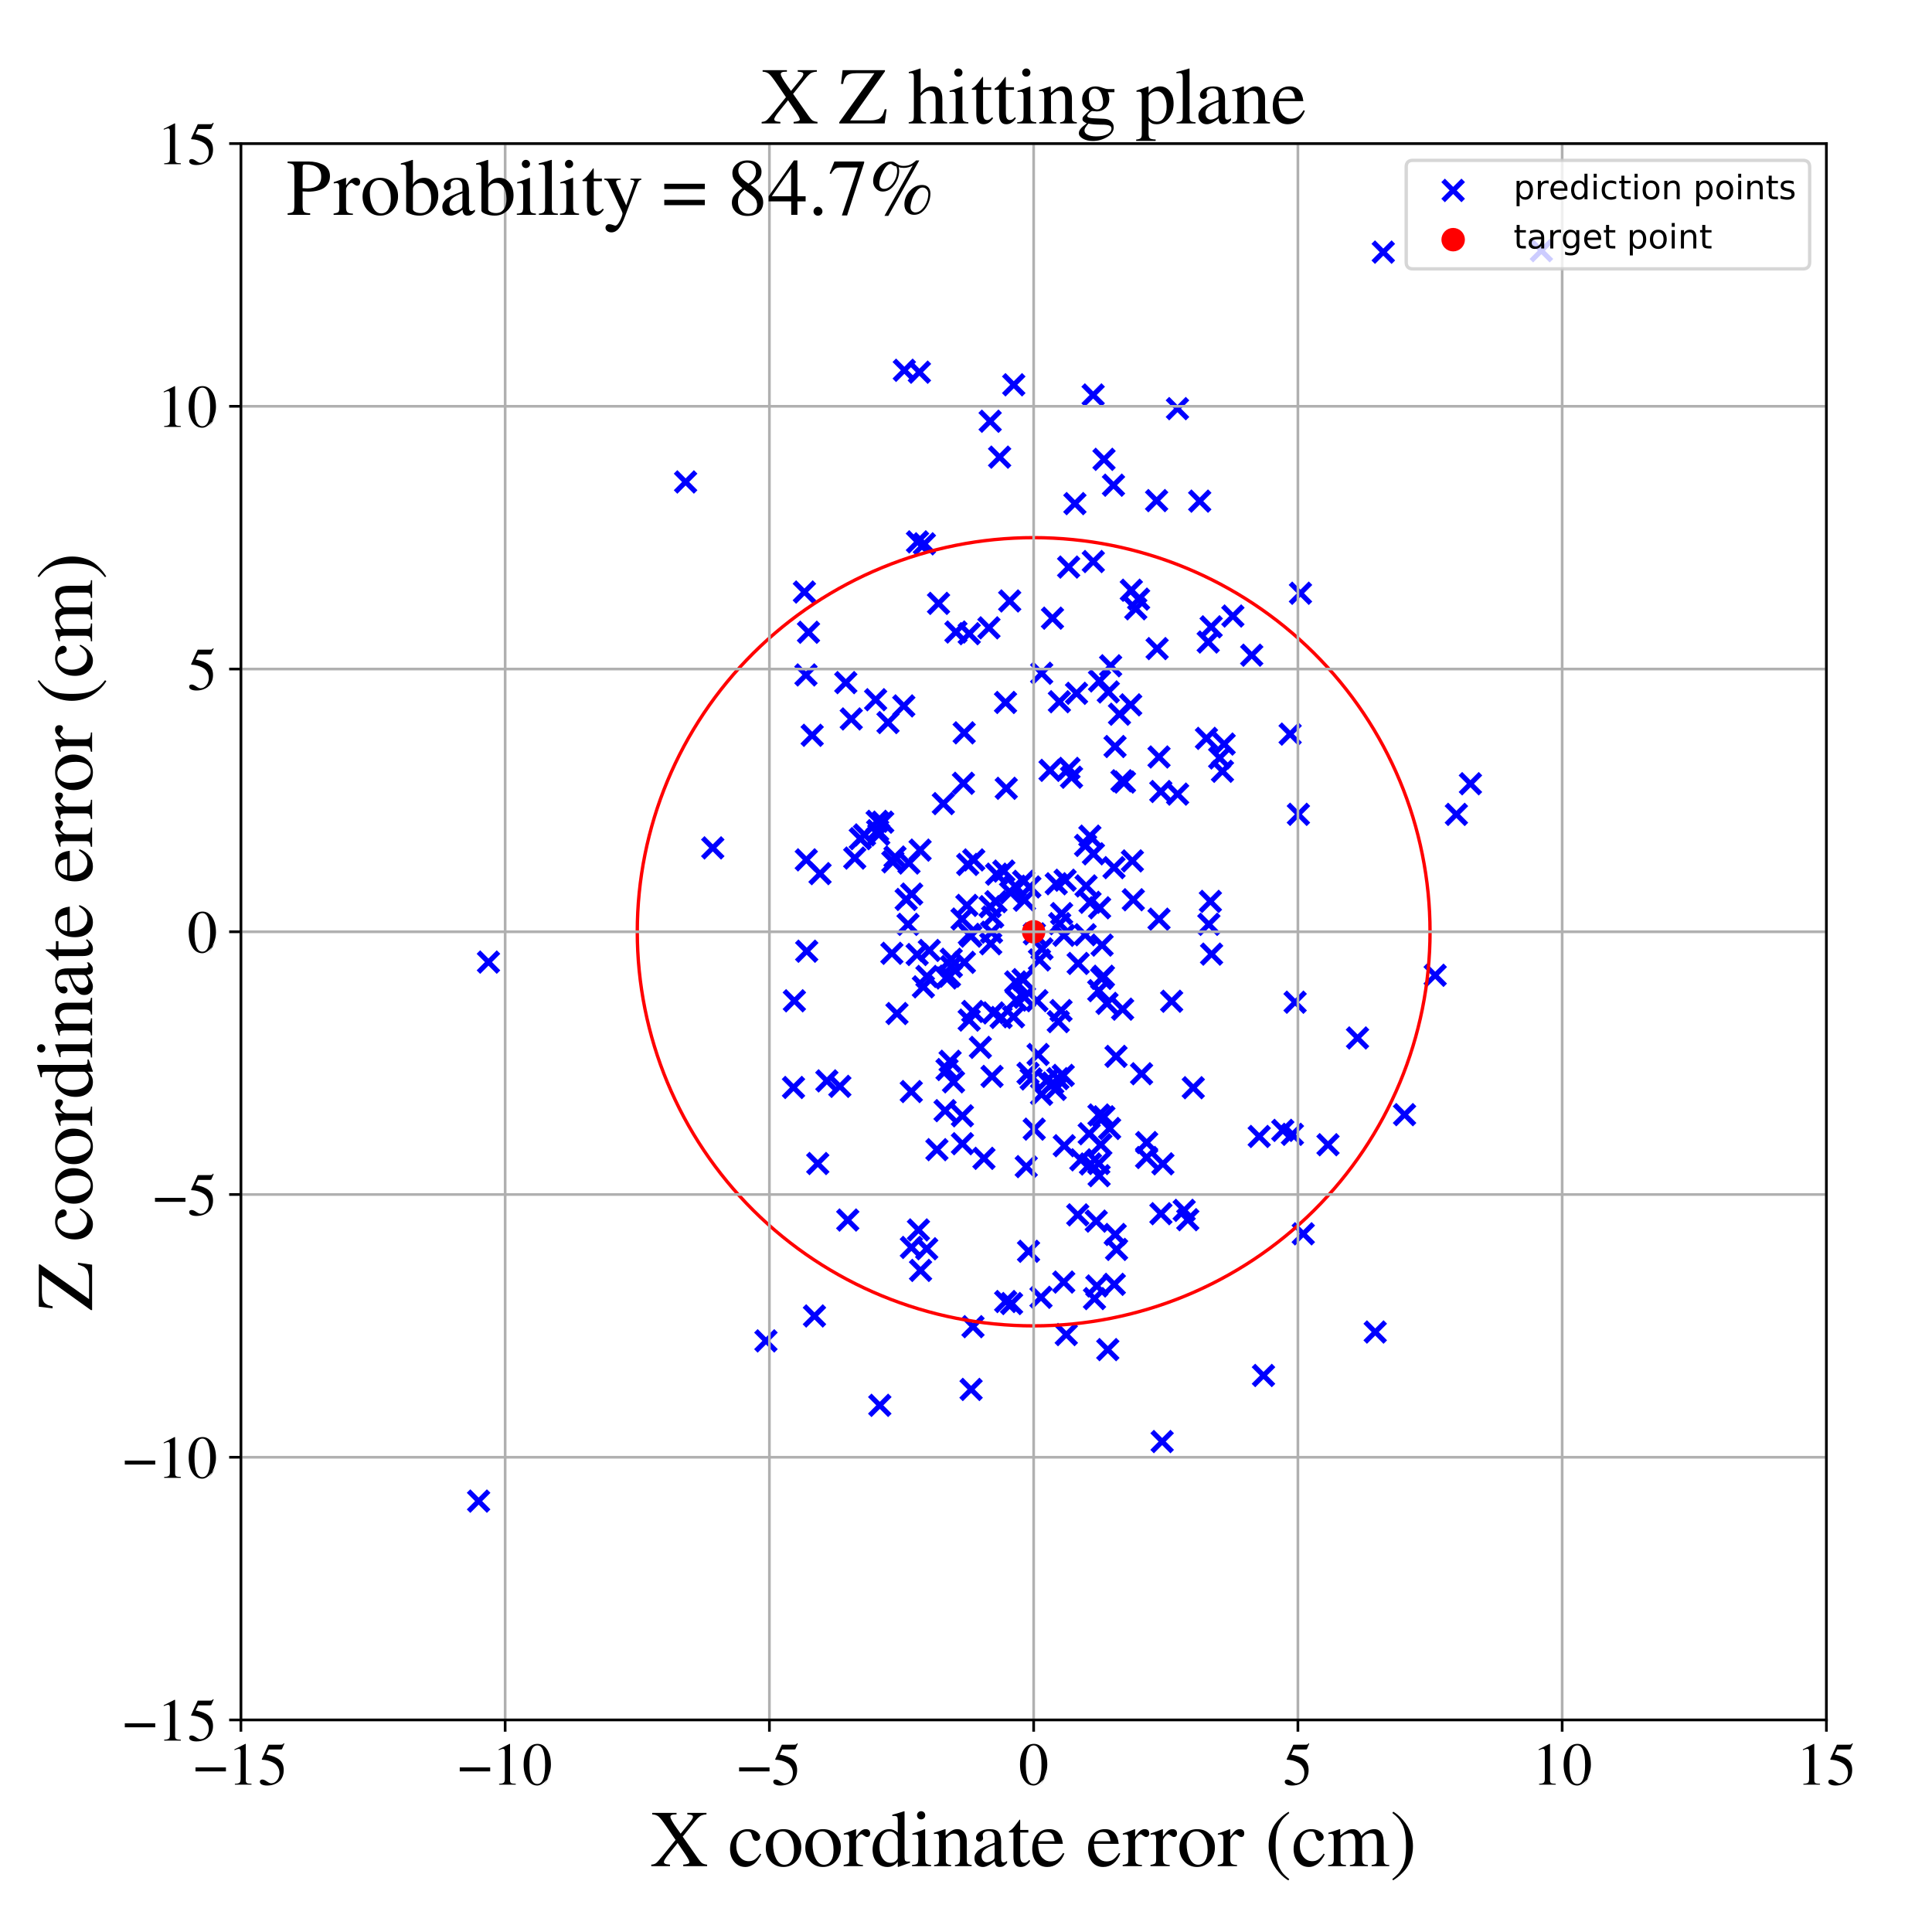 <?xml version="1.0" encoding="utf-8" standalone="no"?>
<!DOCTYPE svg PUBLIC "-//W3C//DTD SVG 1.1//EN"
  "http://www.w3.org/Graphics/SVG/1.1/DTD/svg11.dtd">
<!-- Created with matplotlib (https://matplotlib.org/) -->
<svg height="576pt" version="1.1" viewBox="0 0 576 576" width="576pt" xmlns="http://www.w3.org/2000/svg" xmlns:xlink="http://www.w3.org/1999/xlink">
 <defs>
  <style type="text/css">
*{stroke-linecap:butt;stroke-linejoin:round;}
  </style>
 </defs>
 <g id="figure_1">
  <g id="patch_1">
   <path d="M 0 576 
L 576 576 
L 576 0 
L 0 0 
z
" style="fill:#ffffff;"/>
  </g>
  <g id="axes_1">
   <g id="patch_2">
    <path d="M 71.822 512.784 
L 544.52 512.784 
L 544.52 42.802 
L 71.822 42.802 
z
" style="fill:#ffffff;"/>
   </g>
   <g id="PathCollection_1">
    <defs>
     <path d="M -3 3 
L 3 -3 
M -3 -3 
L 3 3 
" id="m8aa88e297d" style="stroke:#0000ff;stroke-width:1.5;"/>
    </defs>
    <g clip-path="url(#p42713f3fb6)">
     <use style="fill:#0000ff;stroke:#0000ff;stroke-width:1.5;" x="287.521" xlink:href="#m8aa88e297d" y="286.91"/>
     <use style="fill:#0000ff;stroke:#0000ff;stroke-width:1.5;" x="346.483" xlink:href="#m8aa88e297d" y="429.78"/>
     <use style="fill:#0000ff;stroke:#0000ff;stroke-width:1.5;" x="317.547" xlink:href="#m8aa88e297d" y="262.426"/>
     <use style="fill:#0000ff;stroke:#0000ff;stroke-width:1.5;" x="305.184" xlink:href="#m8aa88e297d" y="262.753"/>
     <use style="fill:#0000ff;stroke:#0000ff;stroke-width:1.5;" x="265.906" xlink:href="#m8aa88e297d" y="284.217"/>
     <use style="fill:#0000ff;stroke:#0000ff;stroke-width:1.5;" x="289.439" xlink:href="#m8aa88e297d" y="279.104"/>
     <use style="fill:#0000ff;stroke:#0000ff;stroke-width:1.5;" x="316.512" xlink:href="#m8aa88e297d" y="272.37"/>
     <use style="fill:#0000ff;stroke:#0000ff;stroke-width:1.5;" x="252.164" xlink:href="#m8aa88e297d" y="203.515"/>
     <use style="fill:#0000ff;stroke:#0000ff;stroke-width:1.5;" x="269.453" xlink:href="#m8aa88e297d" y="210.458"/>
     <use style="fill:#0000ff;stroke:#0000ff;stroke-width:1.5;" x="290.016" xlink:href="#m8aa88e297d" y="301.553"/>
     <use style="fill:#0000ff;stroke:#0000ff;stroke-width:1.5;" x="349.312" xlink:href="#m8aa88e297d" y="298.513"/>
     <use style="fill:#0000ff;stroke:#0000ff;stroke-width:1.5;" x="334.694" xlink:href="#m8aa88e297d" y="300.872"/>
     <use style="fill:#0000ff;stroke:#0000ff;stroke-width:1.5;" x="364.968" xlink:href="#m8aa88e297d" y="221.832"/>
     <use style="fill:#0000ff;stroke:#0000ff;stroke-width:1.5;" x="307.041" xlink:href="#m8aa88e297d" y="264.433"/>
     <use style="fill:#0000ff;stroke:#0000ff;stroke-width:1.5;" x="275.297" xlink:href="#m8aa88e297d" y="294.215"/>
     <use style="fill:#0000ff;stroke:#0000ff;stroke-width:1.5;" x="328.203" xlink:href="#m8aa88e297d" y="341.263"/>
     <use style="fill:#0000ff;stroke:#0000ff;stroke-width:1.5;" x="307.425" xlink:href="#m8aa88e297d" y="321.679"/>
     <use style="fill:#0000ff;stroke:#0000ff;stroke-width:1.5;" x="305.438" xlink:href="#m8aa88e297d" y="268.384"/>
     <use style="fill:#0000ff;stroke:#0000ff;stroke-width:1.5;" x="269.62" xlink:href="#m8aa88e297d" y="110.397"/>
     <use style="fill:#0000ff;stroke:#0000ff;stroke-width:1.5;" x="344.978" xlink:href="#m8aa88e297d" y="193.371"/>
     <use style="fill:#0000ff;stroke:#0000ff;stroke-width:1.5;" x="299.28" xlink:href="#m8aa88e297d" y="259.701"/>
     <use style="fill:#0000ff;stroke:#0000ff;stroke-width:1.5;" x="382.446" xlink:href="#m8aa88e297d" y="337.01"/>
     <use style="fill:#0000ff;stroke:#0000ff;stroke-width:1.5;" x="261.06" xlink:href="#m8aa88e297d" y="208.612"/>
     <use style="fill:#0000ff;stroke:#0000ff;stroke-width:1.5;" x="321.32" xlink:href="#m8aa88e297d" y="362.193"/>
     <use style="fill:#0000ff;stroke:#0000ff;stroke-width:1.5;" x="319.463" xlink:href="#m8aa88e297d" y="231.72"/>
     <use style="fill:#0000ff;stroke:#0000ff;stroke-width:1.5;" x="286.815" xlink:href="#m8aa88e297d" y="273.998"/>
     <use style="fill:#0000ff;stroke:#0000ff;stroke-width:1.5;" x="310.564" xlink:href="#m8aa88e297d" y="200.727"/>
     <use style="fill:#0000ff;stroke:#0000ff;stroke-width:1.5;" x="292.281" xlink:href="#m8aa88e297d" y="312.266"/>
     <use style="fill:#0000ff;stroke:#0000ff;stroke-width:1.5;" x="385.316" xlink:href="#m8aa88e297d" y="338.188"/>
     <use style="fill:#0000ff;stroke:#0000ff;stroke-width:1.5;" x="254.831" xlink:href="#m8aa88e297d" y="255.825"/>
     <use style="fill:#0000ff;stroke:#0000ff;stroke-width:1.5;" x="288.967" xlink:href="#m8aa88e297d" y="188.924"/>
     <use style="fill:#0000ff;stroke:#0000ff;stroke-width:1.5;" x="341.841" xlink:href="#m8aa88e297d" y="345.095"/>
     <use style="fill:#0000ff;stroke:#0000ff;stroke-width:1.5;" x="325.956" xlink:href="#m8aa88e297d" y="167.414"/>
     <use style="fill:#0000ff;stroke:#0000ff;stroke-width:1.5;" x="302.969" xlink:href="#m8aa88e297d" y="298.169"/>
     <use style="fill:#0000ff;stroke:#0000ff;stroke-width:1.5;" x="317.187" xlink:href="#m8aa88e297d" y="278.85"/>
     <use style="fill:#0000ff;stroke:#0000ff;stroke-width:1.5;" x="276.356" xlink:href="#m8aa88e297d" y="291.103"/>
     <use style="fill:#0000ff;stroke:#0000ff;stroke-width:1.5;" x="312.005" xlink:href="#m8aa88e297d" y="322.263"/>
     <use style="fill:#0000ff;stroke:#0000ff;stroke-width:1.5;" x="274.102" xlink:href="#m8aa88e297d" y="110.963"/>
     <use style="fill:#0000ff;stroke:#0000ff;stroke-width:1.5;" x="375.421" xlink:href="#m8aa88e297d" y="338.823"/>
     <use style="fill:#0000ff;stroke:#0000ff;stroke-width:1.5;" x="328.569" xlink:href="#m8aa88e297d" y="281.774"/>
     <use style="fill:#0000ff;stroke:#0000ff;stroke-width:1.5;" x="240.286" xlink:href="#m8aa88e297d" y="201.224"/>
     <use style="fill:#0000ff;stroke:#0000ff;stroke-width:1.5;" x="274.448" xlink:href="#m8aa88e297d" y="378.753"/>
     <use style="fill:#0000ff;stroke:#0000ff;stroke-width:1.5;" x="360.401" xlink:href="#m8aa88e297d" y="275.573"/>
     <use style="fill:#0000ff;stroke:#0000ff;stroke-width:1.5;" x="314.599" xlink:href="#m8aa88e297d" y="324.786"/>
     <use style="fill:#0000ff;stroke:#0000ff;stroke-width:1.5;" x="354.123" xlink:href="#m8aa88e297d" y="363.637"/>
     <use style="fill:#0000ff;stroke:#0000ff;stroke-width:1.5;" x="317.895" xlink:href="#m8aa88e297d" y="397.884"/>
     <use style="fill:#0000ff;stroke:#0000ff;stroke-width:1.5;" x="274.312" xlink:href="#m8aa88e297d" y="253.451"/>
     <use style="fill:#0000ff;stroke:#0000ff;stroke-width:1.5;" x="262.301" xlink:href="#m8aa88e297d" y="418.982"/>
     <use style="fill:#0000ff;stroke:#0000ff;stroke-width:1.5;" x="270.718" xlink:href="#m8aa88e297d" y="275.582"/>
     <use style="fill:#0000ff;stroke:#0000ff;stroke-width:1.5;" x="301.59" xlink:href="#m8aa88e297d" y="388.633"/>
     <use style="fill:#0000ff;stroke:#0000ff;stroke-width:1.5;" x="344.831" xlink:href="#m8aa88e297d" y="149.249"/>
     <use style="fill:#0000ff;stroke:#0000ff;stroke-width:1.5;" x="387.097" xlink:href="#m8aa88e297d" y="242.778"/>
     <use style="fill:#0000ff;stroke:#0000ff;stroke-width:1.5;" x="331.122" xlink:href="#m8aa88e297d" y="198.492"/>
     <use style="fill:#0000ff;stroke:#0000ff;stroke-width:1.5;" x="279.327" xlink:href="#m8aa88e297d" y="342.755"/>
     <use style="fill:#0000ff;stroke:#0000ff;stroke-width:1.5;" x="283.261" xlink:href="#m8aa88e297d" y="316.407"/>
     <use style="fill:#0000ff;stroke:#0000ff;stroke-width:1.5;" x="310.529" xlink:href="#m8aa88e297d" y="326.261"/>
     <use style="fill:#0000ff;stroke:#0000ff;stroke-width:1.5;" x="327.59" xlink:href="#m8aa88e297d" y="346.89"/>
     <use style="fill:#0000ff;stroke:#0000ff;stroke-width:1.5;" x="332.888" xlink:href="#m8aa88e297d" y="372.498"/>
     <use style="fill:#0000ff;stroke:#0000ff;stroke-width:1.5;" x="298.026" xlink:href="#m8aa88e297d" y="136.29"/>
     <use style="fill:#0000ff;stroke:#0000ff;stroke-width:1.5;" x="321.435" xlink:href="#m8aa88e297d" y="287.235"/>
     <use style="fill:#0000ff;stroke:#0000ff;stroke-width:1.5;" x="282.344" xlink:href="#m8aa88e297d" y="318.868"/>
     <use style="fill:#0000ff;stroke:#0000ff;stroke-width:1.5;" x="326.829" xlink:href="#m8aa88e297d" y="364.063"/>
     <use style="fill:#0000ff;stroke:#0000ff;stroke-width:1.5;" x="328.439" xlink:href="#m8aa88e297d" y="291.69"/>
     <use style="fill:#0000ff;stroke:#0000ff;stroke-width:1.5;" x="302.669" xlink:href="#m8aa88e297d" y="264.203"/>
     <use style="fill:#0000ff;stroke:#0000ff;stroke-width:1.5;" x="261.512" xlink:href="#m8aa88e297d" y="244.863"/>
     <use style="fill:#0000ff;stroke:#0000ff;stroke-width:1.5;" x="300.003" xlink:href="#m8aa88e297d" y="235.023"/>
     <use style="fill:#0000ff;stroke:#0000ff;stroke-width:1.5;" x="338.62" xlink:href="#m8aa88e297d" y="181.502"/>
     <use style="fill:#0000ff;stroke:#0000ff;stroke-width:1.5;" x="273.537" xlink:href="#m8aa88e297d" y="161.551"/>
     <use style="fill:#0000ff;stroke:#0000ff;stroke-width:1.5;" x="337.88" xlink:href="#m8aa88e297d" y="268.251"/>
     <use style="fill:#0000ff;stroke:#0000ff;stroke-width:1.5;" x="281.244" xlink:href="#m8aa88e297d" y="239.584"/>
     <use style="fill:#0000ff;stroke:#0000ff;stroke-width:1.5;" x="327.573" xlink:href="#m8aa88e297d" y="295.345"/>
     <use style="fill:#0000ff;stroke:#0000ff;stroke-width:1.5;" x="246.519" xlink:href="#m8aa88e297d" y="322.248"/>
     <use style="fill:#0000ff;stroke:#0000ff;stroke-width:1.5;" x="142.691" xlink:href="#m8aa88e297d" y="447.535"/>
     <use style="fill:#0000ff;stroke:#0000ff;stroke-width:1.5;" x="320.468" xlink:href="#m8aa88e297d" y="150.145"/>
     <use style="fill:#0000ff;stroke:#0000ff;stroke-width:1.5;" x="327.639" xlink:href="#m8aa88e297d" y="332.414"/>
     <use style="fill:#0000ff;stroke:#0000ff;stroke-width:1.5;" x="305.438" xlink:href="#m8aa88e297d" y="297.328"/>
     <use style="fill:#0000ff;stroke:#0000ff;stroke-width:1.5;" x="418.752" xlink:href="#m8aa88e297d" y="332.317"/>
     <use style="fill:#0000ff;stroke:#0000ff;stroke-width:1.5;" x="302.82" xlink:href="#m8aa88e297d" y="292.754"/>
     <use style="fill:#0000ff;stroke:#0000ff;stroke-width:1.5;" x="252.75" xlink:href="#m8aa88e297d" y="363.739"/>
     <use style="fill:#0000ff;stroke:#0000ff;stroke-width:1.5;" x="253.793" xlink:href="#m8aa88e297d" y="214.345"/>
     <use style="fill:#0000ff;stroke:#0000ff;stroke-width:1.5;" x="373.188" xlink:href="#m8aa88e297d" y="195.341"/>
     <use style="fill:#0000ff;stroke:#0000ff;stroke-width:1.5;" x="367.563" xlink:href="#m8aa88e297d" y="183.663"/>
     <use style="fill:#0000ff;stroke:#0000ff;stroke-width:1.5;" x="271.003" xlink:href="#m8aa88e297d" y="257.306"/>
     <use style="fill:#0000ff;stroke:#0000ff;stroke-width:1.5;" x="281.761" xlink:href="#m8aa88e297d" y="331.125"/>
     <use style="fill:#0000ff;stroke:#0000ff;stroke-width:1.5;" x="333.763" xlink:href="#m8aa88e297d" y="212.933"/>
     <use style="fill:#0000ff;stroke:#0000ff;stroke-width:1.5;" x="395.925" xlink:href="#m8aa88e297d" y="341.284"/>
     <use style="fill:#0000ff;stroke:#0000ff;stroke-width:1.5;" x="309.486" xlink:href="#m8aa88e297d" y="314.377"/>
     <use style="fill:#0000ff;stroke:#0000ff;stroke-width:1.5;" x="335.247" xlink:href="#m8aa88e297d" y="233.164"/>
     <use style="fill:#0000ff;stroke:#0000ff;stroke-width:1.5;" x="305.006" xlink:href="#m8aa88e297d" y="292.061"/>
     <use style="fill:#0000ff;stroke:#0000ff;stroke-width:1.5;" x="261.654" xlink:href="#m8aa88e297d" y="247.646"/>
     <use style="fill:#0000ff;stroke:#0000ff;stroke-width:1.5;" x="353.048" xlink:href="#m8aa88e297d" y="360.853"/>
     <use style="fill:#0000ff;stroke:#0000ff;stroke-width:1.5;" x="243.807" xlink:href="#m8aa88e297d" y="346.889"/>
     <use style="fill:#0000ff;stroke:#0000ff;stroke-width:1.5;" x="271.69" xlink:href="#m8aa88e297d" y="325.432"/>
     <use style="fill:#0000ff;stroke:#0000ff;stroke-width:1.5;" x="279.811" xlink:href="#m8aa88e297d" y="179.887"/>
     <use style="fill:#0000ff;stroke:#0000ff;stroke-width:1.5;" x="236.836" xlink:href="#m8aa88e297d" y="298.373"/>
     <use style="fill:#0000ff;stroke:#0000ff;stroke-width:1.5;" x="325.102" xlink:href="#m8aa88e297d" y="347.026"/>
     <use style="fill:#0000ff;stroke:#0000ff;stroke-width:1.5;" x="388.552" xlink:href="#m8aa88e297d" y="367.846"/>
     <use style="fill:#0000ff;stroke:#0000ff;stroke-width:1.5;" x="294.841" xlink:href="#m8aa88e297d" y="187.183"/>
     <use style="fill:#0000ff;stroke:#0000ff;stroke-width:1.5;" x="427.884" xlink:href="#m8aa88e297d" y="290.766"/>
     <use style="fill:#0000ff;stroke:#0000ff;stroke-width:1.5;" x="309.133" xlink:href="#m8aa88e297d" y="298.341"/>
     <use style="fill:#0000ff;stroke:#0000ff;stroke-width:1.5;" x="289" xlink:href="#m8aa88e297d" y="278.563"/>
     <use style="fill:#0000ff;stroke:#0000ff;stroke-width:1.5;" x="271.803" xlink:href="#m8aa88e297d" y="266.548"/>
     <use style="fill:#0000ff;stroke:#0000ff;stroke-width:1.5;" x="314.908" xlink:href="#m8aa88e297d" y="263.485"/>
     <use style="fill:#0000ff;stroke:#0000ff;stroke-width:1.5;" x="295.762" xlink:href="#m8aa88e297d" y="320.917"/>
     <use style="fill:#0000ff;stroke:#0000ff;stroke-width:1.5;" x="324.935" xlink:href="#m8aa88e297d" y="249.28"/>
     <use style="fill:#0000ff;stroke:#0000ff;stroke-width:1.5;" x="360.861" xlink:href="#m8aa88e297d" y="268.735"/>
     <use style="fill:#0000ff;stroke:#0000ff;stroke-width:1.5;" x="331.969" xlink:href="#m8aa88e297d" y="144.656"/>
     <use style="fill:#0000ff;stroke:#0000ff;stroke-width:1.5;" x="412.409" xlink:href="#m8aa88e297d" y="75.172"/>
     <use style="fill:#0000ff;stroke:#0000ff;stroke-width:1.5;" x="257.747" xlink:href="#m8aa88e297d" y="248.916"/>
     <use style="fill:#0000ff;stroke:#0000ff;stroke-width:1.5;" x="301.296" xlink:href="#m8aa88e297d" y="266.142"/>
     <use style="fill:#0000ff;stroke:#0000ff;stroke-width:1.5;" x="346.109" xlink:href="#m8aa88e297d" y="361.849"/>
     <use style="fill:#0000ff;stroke:#0000ff;stroke-width:1.5;" x="327.689" xlink:href="#m8aa88e297d" y="350.51"/>
     <use style="fill:#0000ff;stroke:#0000ff;stroke-width:1.5;" x="384.637" xlink:href="#m8aa88e297d" y="218.867"/>
     <use style="fill:#0000ff;stroke:#0000ff;stroke-width:1.5;" x="288.512" xlink:href="#m8aa88e297d" y="257.72"/>
     <use style="fill:#0000ff;stroke:#0000ff;stroke-width:1.5;" x="410.006" xlink:href="#m8aa88e297d" y="397.123"/>
     <use style="fill:#0000ff;stroke:#0000ff;stroke-width:1.5;" x="327.809" xlink:href="#m8aa88e297d" y="203.006"/>
     <use style="fill:#0000ff;stroke:#0000ff;stroke-width:1.5;" x="316.337" xlink:href="#m8aa88e297d" y="301.29"/>
     <use style="fill:#0000ff;stroke:#0000ff;stroke-width:1.5;" x="330.818" xlink:href="#m8aa88e297d" y="336.44"/>
     <use style="fill:#0000ff;stroke:#0000ff;stroke-width:1.5;" x="286.934" xlink:href="#m8aa88e297d" y="332.66"/>
     <use style="fill:#0000ff;stroke:#0000ff;stroke-width:1.5;" x="305.965" xlink:href="#m8aa88e297d" y="347.81"/>
     <use style="fill:#0000ff;stroke:#0000ff;stroke-width:1.5;" x="332.215" xlink:href="#m8aa88e297d" y="382.906"/>
     <use style="fill:#0000ff;stroke:#0000ff;stroke-width:1.5;" x="346.081" xlink:href="#m8aa88e297d" y="235.974"/>
     <use style="fill:#0000ff;stroke:#0000ff;stroke-width:1.5;" x="267.422" xlink:href="#m8aa88e297d" y="302.171"/>
     <use style="fill:#0000ff;stroke:#0000ff;stroke-width:1.5;" x="282.138" xlink:href="#m8aa88e297d" y="291.574"/>
     <use style="fill:#0000ff;stroke:#0000ff;stroke-width:1.5;" x="261.997" xlink:href="#m8aa88e297d" y="248.748"/>
     <use style="fill:#0000ff;stroke:#0000ff;stroke-width:1.5;" x="334.497" xlink:href="#m8aa88e297d" y="232.779"/>
     <use style="fill:#0000ff;stroke:#0000ff;stroke-width:1.5;" x="317.138" xlink:href="#m8aa88e297d" y="382.233"/>
     <use style="fill:#0000ff;stroke:#0000ff;stroke-width:1.5;" x="318.601" xlink:href="#m8aa88e297d" y="169.065"/>
     <use style="fill:#0000ff;stroke:#0000ff;stroke-width:1.5;" x="204.405" xlink:href="#m8aa88e297d" y="143.687"/>
     <use style="fill:#0000ff;stroke:#0000ff;stroke-width:1.5;" x="302.236" xlink:href="#m8aa88e297d" y="114.718"/>
     <use style="fill:#0000ff;stroke:#0000ff;stroke-width:1.5;" x="293.35" xlink:href="#m8aa88e297d" y="345.343"/>
     <use style="fill:#0000ff;stroke:#0000ff;stroke-width:1.5;" x="290.082" xlink:href="#m8aa88e297d" y="395.528"/>
     <use style="fill:#0000ff;stroke:#0000ff;stroke-width:1.5;" x="244.487" xlink:href="#m8aa88e297d" y="260.458"/>
     <use style="fill:#0000ff;stroke:#0000ff;stroke-width:1.5;" x="387.719" xlink:href="#m8aa88e297d" y="176.867"/>
     <use style="fill:#0000ff;stroke:#0000ff;stroke-width:1.5;" x="340.343" xlink:href="#m8aa88e297d" y="320.125"/>
     <use style="fill:#0000ff;stroke:#0000ff;stroke-width:1.5;" x="361.217" xlink:href="#m8aa88e297d" y="284.46"/>
     <use style="fill:#0000ff;stroke:#0000ff;stroke-width:1.5;" x="286.935" xlink:href="#m8aa88e297d" y="340.98"/>
     <use style="fill:#0000ff;stroke:#0000ff;stroke-width:1.5;" x="263.168" xlink:href="#m8aa88e297d" y="245.119"/>
     <use style="fill:#0000ff;stroke:#0000ff;stroke-width:1.5;" x="289.519" xlink:href="#m8aa88e297d" y="414.237"/>
     <use style="fill:#0000ff;stroke:#0000ff;stroke-width:1.5;" x="297.123" xlink:href="#m8aa88e297d" y="260.623"/>
     <use style="fill:#0000ff;stroke:#0000ff;stroke-width:1.5;" x="284.278" xlink:href="#m8aa88e297d" y="322.531"/>
     <use style="fill:#0000ff;stroke:#0000ff;stroke-width:1.5;" x="302.168" xlink:href="#m8aa88e297d" y="303.138"/>
     <use style="fill:#0000ff;stroke:#0000ff;stroke-width:1.5;" x="320.953" xlink:href="#m8aa88e297d" y="206.702"/>
     <use style="fill:#0000ff;stroke:#0000ff;stroke-width:1.5;" x="325.908" xlink:href="#m8aa88e297d" y="117.763"/>
     <use style="fill:#0000ff;stroke:#0000ff;stroke-width:1.5;" x="337.103" xlink:href="#m8aa88e297d" y="210.138"/>
     <use style="fill:#0000ff;stroke:#0000ff;stroke-width:1.5;" x="306.645" xlink:href="#m8aa88e297d" y="373.058"/>
     <use style="fill:#0000ff;stroke:#0000ff;stroke-width:1.5;" x="363.627" xlink:href="#m8aa88e297d" y="225.977"/>
     <use style="fill:#0000ff;stroke:#0000ff;stroke-width:1.5;" x="345.545" xlink:href="#m8aa88e297d" y="274.041"/>
     <use style="fill:#0000ff;stroke:#0000ff;stroke-width:1.5;" x="296.15" xlink:href="#m8aa88e297d" y="301.987"/>
     <use style="fill:#0000ff;stroke:#0000ff;stroke-width:1.5;" x="284.996" xlink:href="#m8aa88e297d" y="188.43"/>
     <use style="fill:#0000ff;stroke:#0000ff;stroke-width:1.5;" x="376.692" xlink:href="#m8aa88e297d" y="410.079"/>
     <use style="fill:#0000ff;stroke:#0000ff;stroke-width:1.5;" x="273.438" xlink:href="#m8aa88e297d" y="284.577"/>
     <use style="fill:#0000ff;stroke:#0000ff;stroke-width:1.5;" x="330.272" xlink:href="#m8aa88e297d" y="402.364"/>
     <use style="fill:#0000ff;stroke:#0000ff;stroke-width:1.5;" x="266.192" xlink:href="#m8aa88e297d" y="256.95"/>
     <use style="fill:#0000ff;stroke:#0000ff;stroke-width:1.5;" x="324.727" xlink:href="#m8aa88e297d" y="338.011"/>
     <use style="fill:#0000ff;stroke:#0000ff;stroke-width:1.5;" x="318.704" xlink:href="#m8aa88e297d" y="229.081"/>
     <use style="fill:#0000ff;stroke:#0000ff;stroke-width:1.5;" x="299.786" xlink:href="#m8aa88e297d" y="209.427"/>
     <use style="fill:#0000ff;stroke:#0000ff;stroke-width:1.5;" x="327.83" xlink:href="#m8aa88e297d" y="270.645"/>
     <use style="fill:#0000ff;stroke:#0000ff;stroke-width:1.5;" x="298.468" xlink:href="#m8aa88e297d" y="303.342"/>
     <use style="fill:#0000ff;stroke:#0000ff;stroke-width:1.5;" x="341.867" xlink:href="#m8aa88e297d" y="340.635"/>
     <use style="fill:#0000ff;stroke:#0000ff;stroke-width:1.5;" x="316.991" xlink:href="#m8aa88e297d" y="320.61"/>
     <use style="fill:#0000ff;stroke:#0000ff;stroke-width:1.5;" x="329.101" xlink:href="#m8aa88e297d" y="332.96"/>
     <use style="fill:#0000ff;stroke:#0000ff;stroke-width:1.5;" x="337.608" xlink:href="#m8aa88e297d" y="256.669"/>
     <use style="fill:#0000ff;stroke:#0000ff;stroke-width:1.5;" x="323.793" xlink:href="#m8aa88e297d" y="264.126"/>
     <use style="fill:#0000ff;stroke:#0000ff;stroke-width:1.5;" x="295.205" xlink:href="#m8aa88e297d" y="125.589"/>
     <use style="fill:#0000ff;stroke:#0000ff;stroke-width:1.5;" x="309.903" xlink:href="#m8aa88e297d" y="286.2"/>
     <use style="fill:#0000ff;stroke:#0000ff;stroke-width:1.5;" x="240.51" xlink:href="#m8aa88e297d" y="283.59"/>
     <use style="fill:#0000ff;stroke:#0000ff;stroke-width:1.5;" x="228.354" xlink:href="#m8aa88e297d" y="399.765"/>
     <use style="fill:#0000ff;stroke:#0000ff;stroke-width:1.5;" x="329.143" xlink:href="#m8aa88e297d" y="136.947"/>
     <use style="fill:#0000ff;stroke:#0000ff;stroke-width:1.5;" x="276.283" xlink:href="#m8aa88e297d" y="372.297"/>
     <use style="fill:#0000ff;stroke:#0000ff;stroke-width:1.5;" x="339.461" xlink:href="#m8aa88e297d" y="178.629"/>
     <use style="fill:#0000ff;stroke:#0000ff;stroke-width:1.5;" x="315.511" xlink:href="#m8aa88e297d" y="304.587"/>
     <use style="fill:#0000ff;stroke:#0000ff;stroke-width:1.5;" x="351.049" xlink:href="#m8aa88e297d" y="121.832"/>
     <use style="fill:#0000ff;stroke:#0000ff;stroke-width:1.5;" x="459.548" xlink:href="#m8aa88e297d" y="74.731"/>
     <use style="fill:#0000ff;stroke:#0000ff;stroke-width:1.5;" x="313.058" xlink:href="#m8aa88e297d" y="229.67"/>
     <use style="fill:#0000ff;stroke:#0000ff;stroke-width:1.5;" x="313.881" xlink:href="#m8aa88e297d" y="322.897"/>
     <use style="fill:#0000ff;stroke:#0000ff;stroke-width:1.5;" x="345.547" xlink:href="#m8aa88e297d" y="225.683"/>
     <use style="fill:#0000ff;stroke:#0000ff;stroke-width:1.5;" x="337.287" xlink:href="#m8aa88e297d" y="175.968"/>
     <use style="fill:#0000ff;stroke:#0000ff;stroke-width:1.5;" x="308.383" xlink:href="#m8aa88e297d" y="278.417"/>
     <use style="fill:#0000ff;stroke:#0000ff;stroke-width:1.5;" x="295.374" xlink:href="#m8aa88e297d" y="281.376"/>
     <use style="fill:#0000ff;stroke:#0000ff;stroke-width:1.5;" x="317.296" xlink:href="#m8aa88e297d" y="341.579"/>
     <use style="fill:#0000ff;stroke:#0000ff;stroke-width:1.5;" x="241.044" xlink:href="#m8aa88e297d" y="188.5"/>
     <use style="fill:#0000ff;stroke:#0000ff;stroke-width:1.5;" x="310.658" xlink:href="#m8aa88e297d" y="282.895"/>
     <use style="fill:#0000ff;stroke:#0000ff;stroke-width:1.5;" x="283.636" xlink:href="#m8aa88e297d" y="288.182"/>
     <use style="fill:#0000ff;stroke:#0000ff;stroke-width:1.5;" x="330.032" xlink:href="#m8aa88e297d" y="299.144"/>
     <use style="fill:#0000ff;stroke:#0000ff;stroke-width:1.5;" x="240.387" xlink:href="#m8aa88e297d" y="256.355"/>
     <use style="fill:#0000ff;stroke:#0000ff;stroke-width:1.5;" x="332.724" xlink:href="#m8aa88e297d" y="314.943"/>
     <use style="fill:#0000ff;stroke:#0000ff;stroke-width:1.5;" x="332.128" xlink:href="#m8aa88e297d" y="258.676"/>
     <use style="fill:#0000ff;stroke:#0000ff;stroke-width:1.5;" x="328.973" xlink:href="#m8aa88e297d" y="291.055"/>
     <use style="fill:#0000ff;stroke:#0000ff;stroke-width:1.5;" x="360.207" xlink:href="#m8aa88e297d" y="191.41"/>
     <use style="fill:#0000ff;stroke:#0000ff;stroke-width:1.5;" x="355.76" xlink:href="#m8aa88e297d" y="324.289"/>
     <use style="fill:#0000ff;stroke:#0000ff;stroke-width:1.5;" x="404.728" xlink:href="#m8aa88e297d" y="309.455"/>
     <use style="fill:#0000ff;stroke:#0000ff;stroke-width:1.5;" x="438.39" xlink:href="#m8aa88e297d" y="233.661"/>
     <use style="fill:#0000ff;stroke:#0000ff;stroke-width:1.5;" x="364.461" xlink:href="#m8aa88e297d" y="229.949"/>
     <use style="fill:#0000ff;stroke:#0000ff;stroke-width:1.5;" x="290.315" xlink:href="#m8aa88e297d" y="256.373"/>
     <use style="fill:#0000ff;stroke:#0000ff;stroke-width:1.5;" x="327.005" xlink:href="#m8aa88e297d" y="383.392"/>
     <use style="fill:#0000ff;stroke:#0000ff;stroke-width:1.5;" x="242.821" xlink:href="#m8aa88e297d" y="392.335"/>
     <use style="fill:#0000ff;stroke:#0000ff;stroke-width:1.5;" x="283.597" xlink:href="#m8aa88e297d" y="285.98"/>
     <use style="fill:#0000ff;stroke:#0000ff;stroke-width:1.5;" x="283.08" xlink:href="#m8aa88e297d" y="291.031"/>
     <use style="fill:#0000ff;stroke:#0000ff;stroke-width:1.5;" x="306.492" xlink:href="#m8aa88e297d" y="320.009"/>
     <use style="fill:#0000ff;stroke:#0000ff;stroke-width:1.5;" x="361.091" xlink:href="#m8aa88e297d" y="186.886"/>
     <use style="fill:#0000ff;stroke:#0000ff;stroke-width:1.5;" x="295.181" xlink:href="#m8aa88e297d" y="270.306"/>
     <use style="fill:#0000ff;stroke:#0000ff;stroke-width:1.5;" x="330.425" xlink:href="#m8aa88e297d" y="206.296"/>
     <use style="fill:#0000ff;stroke:#0000ff;stroke-width:1.5;" x="310.359" xlink:href="#m8aa88e297d" y="386.781"/>
     <use style="fill:#0000ff;stroke:#0000ff;stroke-width:1.5;" x="434.203" xlink:href="#m8aa88e297d" y="242.799"/>
     <use style="fill:#0000ff;stroke:#0000ff;stroke-width:1.5;" x="322.229" xlink:href="#m8aa88e297d" y="345.79"/>
     <use style="fill:#0000ff;stroke:#0000ff;stroke-width:1.5;" x="296.926" xlink:href="#m8aa88e297d" y="268.825"/>
     <use style="fill:#0000ff;stroke:#0000ff;stroke-width:1.5;" x="332.433" xlink:href="#m8aa88e297d" y="222.563"/>
     <use style="fill:#0000ff;stroke:#0000ff;stroke-width:1.5;" x="323.654" xlink:href="#m8aa88e297d" y="252.052"/>
     <use style="fill:#0000ff;stroke:#0000ff;stroke-width:1.5;" x="313.785" xlink:href="#m8aa88e297d" y="184.295"/>
     <use style="fill:#0000ff;stroke:#0000ff;stroke-width:1.5;" x="326.308" xlink:href="#m8aa88e297d" y="387.162"/>
     <use style="fill:#0000ff;stroke:#0000ff;stroke-width:1.5;" x="332.491" xlink:href="#m8aa88e297d" y="368.044"/>
     <use style="fill:#0000ff;stroke:#0000ff;stroke-width:1.5;" x="315.933" xlink:href="#m8aa88e297d" y="275.374"/>
     <use style="fill:#0000ff;stroke:#0000ff;stroke-width:1.5;" x="295.604" xlink:href="#m8aa88e297d" y="277.931"/>
     <use style="fill:#0000ff;stroke:#0000ff;stroke-width:1.5;" x="264.743" xlink:href="#m8aa88e297d" y="215.417"/>
     <use style="fill:#0000ff;stroke:#0000ff;stroke-width:1.5;" x="242.145" xlink:href="#m8aa88e297d" y="219.223"/>
     <use style="fill:#0000ff;stroke:#0000ff;stroke-width:1.5;" x="299.83" xlink:href="#m8aa88e297d" y="388.033"/>
     <use style="fill:#0000ff;stroke:#0000ff;stroke-width:1.5;" x="351.09" xlink:href="#m8aa88e297d" y="236.756"/>
     <use style="fill:#0000ff;stroke:#0000ff;stroke-width:1.5;" x="323.518" xlink:href="#m8aa88e297d" y="278.677"/>
     <use style="fill:#0000ff;stroke:#0000ff;stroke-width:1.5;" x="270.168" xlink:href="#m8aa88e297d" y="268.157"/>
     <use style="fill:#0000ff;stroke:#0000ff;stroke-width:1.5;" x="308.34" xlink:href="#m8aa88e297d" y="336.637"/>
     <use style="fill:#0000ff;stroke:#0000ff;stroke-width:1.5;" x="273.825" xlink:href="#m8aa88e297d" y="366.689"/>
     <use style="fill:#0000ff;stroke:#0000ff;stroke-width:1.5;" x="287.234" xlink:href="#m8aa88e297d" y="233.529"/>
     <use style="fill:#0000ff;stroke:#0000ff;stroke-width:1.5;" x="239.824" xlink:href="#m8aa88e297d" y="176.508"/>
     <use style="fill:#0000ff;stroke:#0000ff;stroke-width:1.5;" x="288.95" xlink:href="#m8aa88e297d" y="304.128"/>
     <use style="fill:#0000ff;stroke:#0000ff;stroke-width:1.5;" x="386.121" xlink:href="#m8aa88e297d" y="298.792"/>
     <use style="fill:#0000ff;stroke:#0000ff;stroke-width:1.5;" x="275.588" xlink:href="#m8aa88e297d" y="162.135"/>
     <use style="fill:#0000ff;stroke:#0000ff;stroke-width:1.5;" x="315.844" xlink:href="#m8aa88e297d" y="209.211"/>
     <use style="fill:#0000ff;stroke:#0000ff;stroke-width:1.5;" x="301.029" xlink:href="#m8aa88e297d" y="179.169"/>
     <use style="fill:#0000ff;stroke:#0000ff;stroke-width:1.5;" x="288.258" xlink:href="#m8aa88e297d" y="269.928"/>
     <use style="fill:#0000ff;stroke:#0000ff;stroke-width:1.5;" x="287.457" xlink:href="#m8aa88e297d" y="218.486"/>
     <use style="fill:#0000ff;stroke:#0000ff;stroke-width:1.5;" x="271.72" xlink:href="#m8aa88e297d" y="371.909"/>
     <use style="fill:#0000ff;stroke:#0000ff;stroke-width:1.5;" x="256.481" xlink:href="#m8aa88e297d" y="250.036"/>
     <use style="fill:#0000ff;stroke:#0000ff;stroke-width:1.5;" x="315.393" xlink:href="#m8aa88e297d" y="321.587"/>
     <use style="fill:#0000ff;stroke:#0000ff;stroke-width:1.5;" x="325.986" xlink:href="#m8aa88e297d" y="254.555"/>
     <use style="fill:#0000ff;stroke:#0000ff;stroke-width:1.5;" x="212.502" xlink:href="#m8aa88e297d" y="252.785"/>
     <use style="fill:#0000ff;stroke:#0000ff;stroke-width:1.5;" x="359.684" xlink:href="#m8aa88e297d" y="220.136"/>
     <use style="fill:#0000ff;stroke:#0000ff;stroke-width:1.5;" x="250.39" xlink:href="#m8aa88e297d" y="323.882"/>
     <use style="fill:#0000ff;stroke:#0000ff;stroke-width:1.5;" x="357.675" xlink:href="#m8aa88e297d" y="149.407"/>
     <use style="fill:#0000ff;stroke:#0000ff;stroke-width:1.5;" x="236.572" xlink:href="#m8aa88e297d" y="324.217"/>
     <use style="fill:#0000ff;stroke:#0000ff;stroke-width:1.5;" x="346.701" xlink:href="#m8aa88e297d" y="346.981"/>
     <use style="fill:#0000ff;stroke:#0000ff;stroke-width:1.5;" x="961.457" xlink:href="#m8aa88e297d" y="390.14"/>
     <use style="fill:#0000ff;stroke:#0000ff;stroke-width:1.5;" x="277.067" xlink:href="#m8aa88e297d" y="283.36"/>
     <use style="fill:#0000ff;stroke:#0000ff;stroke-width:1.5;" x="295.954" xlink:href="#m8aa88e297d" y="273.365"/>
     <use style="fill:#0000ff;stroke:#0000ff;stroke-width:1.5;" x="324.984" xlink:href="#m8aa88e297d" y="269.016"/>
     <use style="fill:#0000ff;stroke:#0000ff;stroke-width:1.5;" x="145.628" xlink:href="#m8aa88e297d" y="286.834"/>
     <use style="fill:#0000ff;stroke:#0000ff;stroke-width:1.5;" x="1113.971" xlink:href="#m8aa88e297d" y="309.195"/>
     <use style="fill:#0000ff;stroke:#0000ff;stroke-width:1.5;" x="266.828" xlink:href="#m8aa88e297d" y="255.507"/>
    </g>
   </g>
   <g id="PathCollection_2">
    <defs>
     <path d="M 0 3 
C 0.796 3 1.559 2.684 2.121 2.121 
C 2.684 1.559 3 0.796 3 0 
C 3 -0.796 2.684 -1.559 2.121 -2.121 
C 1.559 -2.684 0.796 -3 0 -3 
C -0.796 -3 -1.559 -2.684 -2.121 -2.121 
C -2.684 -1.559 -3 -0.796 -3 0 
C -3 0.796 -2.684 1.559 -2.121 2.121 
C -1.559 2.684 -0.796 3 0 3 
z
" id="me6a4991f73" style="stroke:#ff0000;"/>
    </defs>
    <g clip-path="url(#p42713f3fb6)">
     <use style="fill:#ff0000;stroke:#ff0000;" x="308.171" xlink:href="#me6a4991f73" y="277.793"/>
    </g>
   </g>
   <g id="patch_3">
    <path clip-path="url(#p42713f3fb6)" d="M 308.171 395.288 
C 339.511 395.288 369.572 382.908 391.733 360.875 
C 413.894 338.841 426.346 308.953 426.346 277.793 
C 426.346 246.633 413.894 216.745 391.733 194.711 
C 369.572 172.677 339.511 160.297 308.171 160.297 
C 276.831 160.297 246.77 172.677 224.609 194.711 
C 202.448 216.745 189.997 246.633 189.997 277.793 
C 189.997 308.953 202.448 338.841 224.609 360.875 
C 246.77 382.908 276.831 395.288 308.171 395.288 
z
" style="fill:none;stroke:#ff0000;stroke-linejoin:miter;"/>
   </g>
   <g id="matplotlib.axis_1">
    <g id="xtick_1">
     <g id="line2d_1">
      <path clip-path="url(#p42713f3fb6)" d="M 71.822 512.784 
L 71.822 42.802 
" style="fill:none;stroke:#b0b0b0;stroke-linecap:square;stroke-width:0.8;"/>
     </g>
     <g id="line2d_2">
      <defs>
       <path d="M 0 0 
L 0 3.5 
" id="mdd54a69e92" style="stroke:#000000;stroke-width:0.8;"/>
      </defs>
      <g>
       <use style="stroke:#000000;stroke-width:0.8;" x="71.822" xlink:href="#mdd54a69e92" y="512.784"/>
      </g>
     </g>
     <g id="text_1">
      <!-- −15 -->
      <defs>
       <path d="M 3 22 
L 3 28.594 
L 53.406 28.594 
L 53.406 22 
z
" id="FreeSerif-8722"/>
       <path d="M 18.297 59.297 
Q 16.5 59.297 11.094 57.094 
L 11.094 58.5 
L 29.094 67.594 
L 29.906 67.406 
L 29.906 7.406 
Q 29.906 3.797 31.703 2.688 
Q 33.5 1.594 39.406 1.5 
L 39.406 0 
L 11.797 0 
L 11.797 1.5 
Q 17.406 1.703 19.344 3.141 
Q 21.297 4.594 21.297 9.297 
L 21.297 54.594 
Q 21.297 59.297 18.297 59.297 
z
" id="FreeSerif-49"/>
       <path d="M 35.703 19.406 
Q 35.703 24.703 33.344 28.797 
Q 31 32.906 27.641 35.156 
Q 24.297 37.406 20.141 38.844 
Q 16 40.297 12.953 40.75 
Q 9.906 41.203 7.594 41.203 
Q 6.406 41.203 6.406 42 
Q 6.406 42.297 6.5 42.5 
L 17.406 66.203 
L 38.297 66.203 
Q 39.906 66.203 40.844 66.703 
Q 41.797 67.203 42.906 68.797 
L 43.797 68.094 
L 40 59.203 
Q 39.594 58.297 37.703 58.297 
L 18.094 58.297 
L 13.906 49.797 
Q 28.5 47.203 35.594 41.344 
Q 42.703 35.5 42.703 24.203 
Q 42.703 18.297 40.844 13.688 
Q 39 9.094 36.141 6.297 
Q 33.297 3.5 29.547 1.703 
Q 25.797 -0.094 22.344 -0.75 
Q 18.906 -1.406 15.406 -1.406 
Q 9.797 -1.406 6.5 0.25 
Q 3.203 1.906 3.203 4.797 
Q 3.203 8.5 7.5 8.5 
Q 10.297 8.5 14.75 5.391 
Q 19.203 2.297 21.797 2.297 
Q 27.703 2.297 31.703 7.25 
Q 35.703 12.203 35.703 19.406 
z
" id="FreeSerif-53"/>
      </defs>
      <g transform="translate(57.746 532.077)scale(0.18 -0.18)">
       <use xlink:href="#FreeSerif-8722"/>
       <use x="56.4" xlink:href="#FreeSerif-49"/>
       <use x="106.4" xlink:href="#FreeSerif-53"/>
      </g>
     </g>
    </g>
    <g id="xtick_2">
     <g id="line2d_3">
      <path clip-path="url(#p42713f3fb6)" d="M 150.605 512.784 
L 150.605 42.802 
" style="fill:none;stroke:#b0b0b0;stroke-linecap:square;stroke-width:0.8;"/>
     </g>
     <g id="line2d_4">
      <g>
       <use style="stroke:#000000;stroke-width:0.8;" x="150.605" xlink:href="#mdd54a69e92" y="512.784"/>
      </g>
     </g>
     <g id="text_2">
      <!-- −10 -->
      <defs>
       <path d="M 47.594 17.797 
Q 35.203 -1.406 25 -1.406 
Q 14.797 -1.406 8.594 8.391 
Q 2.406 18.203 2.406 33.594 
Q 2.406 48.094 8.594 57.844 
Q 14.797 67.594 25.406 67.594 
Q 35.203 67.594 41.391 58 
Q 47.594 48.406 47.594 33 
Q 47.594 17.797 35.203 -1.406 
z
M 25.094 65 
Q 12 65 12 32.703 
Q 12 1.203 25 1.203 
Q 38 1.203 38 32.797 
Q 38 48.5 34.703 56.75 
Q 31.406 65 25.094 65 
z
" id="FreeSerif-48"/>
      </defs>
      <g transform="translate(136.529 532.077)scale(0.18 -0.18)">
       <use xlink:href="#FreeSerif-8722"/>
       <use x="56.4" xlink:href="#FreeSerif-49"/>
       <use x="106.4" xlink:href="#FreeSerif-48"/>
      </g>
     </g>
    </g>
    <g id="xtick_3">
     <g id="line2d_5">
      <path clip-path="url(#p42713f3fb6)" d="M 229.388 512.784 
L 229.388 42.802 
" style="fill:none;stroke:#b0b0b0;stroke-linecap:square;stroke-width:0.8;"/>
     </g>
     <g id="line2d_6">
      <g>
       <use style="stroke:#000000;stroke-width:0.8;" x="229.388" xlink:href="#mdd54a69e92" y="512.784"/>
      </g>
     </g>
     <g id="text_3">
      <!-- −5 -->
      <g transform="translate(219.812 532.077)scale(0.18 -0.18)">
       <use xlink:href="#FreeSerif-8722"/>
       <use x="56.4" xlink:href="#FreeSerif-53"/>
      </g>
     </g>
    </g>
    <g id="xtick_4">
     <g id="line2d_7">
      <path clip-path="url(#p42713f3fb6)" d="M 308.171 512.784 
L 308.171 42.802 
" style="fill:none;stroke:#b0b0b0;stroke-linecap:square;stroke-width:0.8;"/>
     </g>
     <g id="line2d_8">
      <g>
       <use style="stroke:#000000;stroke-width:0.8;" x="308.171" xlink:href="#mdd54a69e92" y="512.784"/>
      </g>
     </g>
     <g id="text_4">
      <!-- 0 -->
      <g transform="translate(303.671 532.077)scale(0.18 -0.18)">
       <use xlink:href="#FreeSerif-48"/>
      </g>
     </g>
    </g>
    <g id="xtick_5">
     <g id="line2d_9">
      <path clip-path="url(#p42713f3fb6)" d="M 386.954 512.784 
L 386.954 42.802 
" style="fill:none;stroke:#b0b0b0;stroke-linecap:square;stroke-width:0.8;"/>
     </g>
     <g id="line2d_10">
      <g>
       <use style="stroke:#000000;stroke-width:0.8;" x="386.954" xlink:href="#mdd54a69e92" y="512.784"/>
      </g>
     </g>
     <g id="text_5">
      <!-- 5 -->
      <g transform="translate(382.454 532.077)scale(0.18 -0.18)">
       <use xlink:href="#FreeSerif-53"/>
      </g>
     </g>
    </g>
    <g id="xtick_6">
     <g id="line2d_11">
      <path clip-path="url(#p42713f3fb6)" d="M 465.737 512.784 
L 465.737 42.802 
" style="fill:none;stroke:#b0b0b0;stroke-linecap:square;stroke-width:0.8;"/>
     </g>
     <g id="line2d_12">
      <g>
       <use style="stroke:#000000;stroke-width:0.8;" x="465.737" xlink:href="#mdd54a69e92" y="512.784"/>
      </g>
     </g>
     <g id="text_6">
      <!-- 10 -->
      <g transform="translate(456.737 532.077)scale(0.18 -0.18)">
       <use xlink:href="#FreeSerif-49"/>
       <use x="50" xlink:href="#FreeSerif-48"/>
      </g>
     </g>
    </g>
    <g id="xtick_7">
     <g id="line2d_13">
      <path clip-path="url(#p42713f3fb6)" d="M 544.52 512.784 
L 544.52 42.802 
" style="fill:none;stroke:#b0b0b0;stroke-linecap:square;stroke-width:0.8;"/>
     </g>
     <g id="line2d_14">
      <g>
       <use style="stroke:#000000;stroke-width:0.8;" x="544.52" xlink:href="#mdd54a69e92" y="512.784"/>
      </g>
     </g>
     <g id="text_7">
      <!-- 15 -->
      <g transform="translate(535.52 532.077)scale(0.18 -0.18)">
       <use xlink:href="#FreeSerif-49"/>
       <use x="50" xlink:href="#FreeSerif-53"/>
      </g>
     </g>
    </g>
    <g id="text_8">
     <!-- X coordinate error (cm) -->
     <defs>
      <path d="M 69.594 66.203 
L 69.594 64.297 
Q 64.703 64 62.047 62.344 
Q 59.406 60.703 54.703 54.906 
L 40.094 36.703 
L 59.297 9.297 
Q 62.297 5 64.297 3.703 
Q 66.297 2.406 70.406 1.906 
L 70.406 0 
L 40.703 0 
L 40.703 1.906 
Q 44.797 2.297 46.594 2.938 
Q 48.406 3.594 48.406 5 
Q 48.406 7.203 43.297 14.797 
L 33.797 28.797 
L 21.906 14 
Q 16.703 7.5 16.703 5.406 
Q 16.703 3.703 18.297 2.953 
Q 19.906 2.203 24.297 1.906 
L 24.297 0 
L 1 0 
L 1 1.906 
Q 4.906 2.203 7 3.797 
Q 9.094 5.406 15.5 13.297 
L 31.203 32.594 
L 20.297 48.594 
Q 13.297 58.906 10.25 61.5 
Q 7.203 64.094 2.203 64.297 
L 2.203 66.203 
L 32.406 66.203 
L 32.406 64.297 
L 29.594 64.203 
Q 24.797 64.094 24.797 61.297 
Q 24.797 58.094 33.297 46.297 
L 37.5 40.406 
L 48.797 54.203 
Q 52.797 59.203 52.797 61.094 
Q 52.797 62.797 51.344 63.438 
Q 49.906 64.094 45.797 64.297 
L 45.797 66.203 
z
" id="FreeSerif-88"/>
      <path id="FreeSerif-32"/>
      <path d="M 2.5 21.297 
Q 2.5 32.406 9.047 39.203 
Q 15.594 46 24.406 46 
Q 30.703 46 35.25 42.953 
Q 39.797 39.906 39.797 35.703 
Q 39.797 34 38.391 32.75 
Q 37 31.5 35 31.5 
Q 31.594 31.5 30.297 36.094 
L 29.703 38.297 
Q 28.906 41.094 27.703 42.094 
Q 26.5 43.094 23.797 43.094 
Q 17.703 43.094 13.953 38.25 
Q 10.203 33.406 10.203 25.703 
Q 10.203 17.094 14.547 11.641 
Q 18.906 6.203 25.703 6.203 
Q 30 6.203 33.094 8.25 
Q 36.203 10.297 39.797 15.594 
L 41.203 14.703 
Q 40.203 12.703 39.453 11.391 
Q 38.703 10.094 36.75 7.5 
Q 34.797 4.906 32.891 3.297 
Q 31 1.703 27.891 0.344 
Q 24.797 -1 21.5 -1 
Q 13.203 -1 7.844 5.25 
Q 2.5 11.5 2.5 21.297 
z
" id="FreeSerif-99"/>
      <path d="M 24.594 46 
Q 34.203 46 40.391 39.594 
Q 46.594 33.203 46.594 23.406 
Q 46.594 13 40.188 6 
Q 33.797 -1 24.391 -1 
Q 15 -1 8.75 5.75 
Q 2.5 12.5 2.5 22.594 
Q 2.5 32.906 8.641 39.453 
Q 14.797 46 24.594 46 
z
M 11.5 27.5 
Q 11.5 16.797 15.391 9.297 
Q 19.297 1.797 25.594 1.797 
Q 31.203 1.797 34.391 6.594 
Q 37.594 11.406 37.594 19.906 
Q 37.594 30.203 33.594 36.703 
Q 29.594 43.203 23.297 43.203 
Q 18 43.203 14.75 38.891 
Q 11.5 34.594 11.5 27.5 
z
" id="FreeSerif-111"/>
      <path d="M 30.094 36.203 
Q 28.594 36.203 26.391 37.953 
Q 24.203 39.703 23.5 39.703 
Q 21.5 39.703 19 36.797 
Q 16.5 33.906 16.5 31.5 
L 16.5 9 
Q 16.5 4.703 18.203 3.203 
Q 19.906 1.703 25 1.5 
L 25 0 
L 1 0 
L 1 1.5 
Q 5.797 2.406 6.938 3.5 
Q 8.094 4.594 8.094 8.406 
L 8.094 33.406 
Q 8.094 36.703 7.344 38.047 
Q 6.594 39.406 4.703 39.406 
Q 3.094 39.406 1.203 39 
L 1.203 40.594 
Q 9.203 43.203 16 46 
L 16.5 45.797 
L 16.5 36.594 
Q 20.203 41.906 22.797 43.953 
Q 25.406 46 28.5 46 
Q 31.094 46 32.547 44.594 
Q 34 43.203 34 40.703 
Q 34 38.594 32.953 37.391 
Q 31.906 36.203 30.094 36.203 
z
" id="FreeSerif-114"/>
      <path d="M 34.203 -1 
L 33.797 -0.703 
L 33.797 5.703 
Q 29 -1 21 -1 
Q 12.703 -1 7.594 4.953 
Q 2.5 10.906 2.5 20.5 
Q 2.5 31.094 8.594 38.547 
Q 14.703 46 23.297 46 
Q 28.703 46 33.797 41.703 
L 33.797 57.297 
Q 33.797 60.406 32.891 61.406 
Q 32 62.406 29.203 62.406 
Q 27.797 62.406 27 62.297 
L 27 63.906 
Q 36.094 66.297 41.703 68.297 
L 42.203 68.094 
L 42.203 11.406 
Q 42.203 7.906 43.047 6.797 
Q 43.906 5.703 46.594 5.703 
Q 47.094 5.703 48.906 5.797 
L 48.906 4.203 
z
M 24.906 4.203 
Q 28.703 4.203 31.25 6.344 
Q 33.797 8.5 33.797 10.203 
L 33.797 33.203 
Q 33.797 37.203 30.688 40.203 
Q 27.594 43.203 23.594 43.203 
Q 17.906 43.203 14.5 38.094 
Q 11.094 33 11.094 24.5 
Q 11.094 15.297 14.891 9.75 
Q 18.703 4.203 24.906 4.203 
z
" id="FreeSerif-100"/>
      <path d="M 6.203 39.297 
Q 4 39.297 2 39 
L 2 40.5 
Q 9 42.5 17.5 46 
L 17.906 45.703 
L 17.906 10.203 
Q 17.906 4.797 19.156 3.344 
Q 20.406 1.906 25.297 1.5 
L 25.297 0 
L 1.594 0 
L 1.594 1.5 
Q 6.797 1.797 8.141 3.297 
Q 9.5 4.797 9.5 10.203 
L 9.5 33.406 
Q 9.5 36.703 8.75 38 
Q 8 39.297 6.203 39.297 
z
M 12.797 68.297 
Q 15 68.297 16.5 66.797 
Q 18 65.297 18 63.203 
Q 18 61 16.5 59.547 
Q 15 58.094 12.797 58.094 
Q 10.703 58.094 9.25 59.594 
Q 7.797 61.094 7.797 63.188 
Q 7.797 65.297 9.297 66.797 
Q 10.797 68.297 12.797 68.297 
z
" id="FreeSerif-105"/>
      <path d="M 1 39.797 
L 1 41.5 
Q 8.406 43.703 14.797 46 
L 15.5 45.797 
L 15.5 37.906 
Q 20.594 42.703 23.547 44.344 
Q 26.5 46 30 46 
Q 35.5 46 38.641 42.047 
Q 41.797 38.094 41.797 31 
L 41.797 8.094 
Q 41.797 4.406 43 3.156 
Q 44.203 1.906 47.906 1.5 
L 47.906 0 
L 27.094 0 
L 27.094 1.5 
Q 30.906 1.797 32.156 3.5 
Q 33.406 5.203 33.406 9.906 
L 33.406 30.797 
Q 33.406 40.5 26.094 40.5 
Q 23.594 40.5 21.5 39.344 
Q 19.406 38.203 15.797 34.797 
L 15.797 6.703 
Q 15.797 4 17.188 2.891 
Q 18.594 1.797 22.406 1.5 
L 22.406 0 
L 1.203 0 
L 1.203 1.5 
Q 5 1.797 6.203 3.25 
Q 7.406 4.703 7.406 9 
L 7.406 33.797 
Q 7.406 37.5 6.594 38.844 
Q 5.797 40.203 3.703 40.203 
Q 1.797 40.203 1 39.797 
z
" id="FreeSerif-110"/>
      <path d="M 2.5 9.703 
Q 2.5 11.5 2.891 13.047 
Q 3.297 14.594 4.297 15.938 
Q 5.297 17.297 6.188 18.391 
Q 7.094 19.5 8.891 20.641 
Q 10.703 21.797 11.891 22.547 
Q 13.094 23.297 15.547 24.344 
Q 18 25.406 19.297 25.953 
Q 20.594 26.5 23.391 27.594 
Q 26.203 28.703 27.5 29.203 
L 27.5 35.297 
Q 27.5 43.594 19.906 43.594 
Q 16.906 43.594 14.797 42.141 
Q 12.703 40.703 12.703 38.703 
Q 12.703 37.906 12.953 36.5 
Q 13.203 35.094 13.203 34.703 
Q 13.203 33 11.844 31.75 
Q 10.5 30.5 8.703 30.5 
Q 7 30.5 5.703 31.797 
Q 4.406 33.094 4.406 34.797 
Q 4.406 39.5 9.25 42.75 
Q 14.094 46 21.203 46 
Q 29.406 46 32.5 42.047 
Q 35.594 38.094 35.594 30 
L 35.594 10.5 
Q 35.594 7.203 36.25 5.953 
Q 36.906 4.703 38.594 4.703 
Q 40.703 4.703 43 6.594 
L 43 4 
Q 40.406 1.094 38.453 0.047 
Q 36.5 -1 34 -1 
Q 30.906 -1 29.453 0.703 
Q 28 2.406 27.594 6.297 
Q 19 -1 13 -1 
Q 8.406 -1 5.453 2 
Q 2.5 5 2.5 9.703 
z
M 27.5 12.297 
L 27.5 26.797 
Q 18.5 23.5 14.891 20.391 
Q 11.297 17.297 11.297 12.906 
Q 11.297 8.797 13.297 6.797 
Q 15.297 4.797 17.594 4.797 
Q 21 4.797 24.906 7.094 
Q 26.5 8 27 9 
Q 27.5 10 27.5 12.297 
z
" id="FreeSerif-97"/>
      <path d="M 25.906 45 
L 25.906 41.797 
L 15.797 41.797 
L 15.797 13.203 
Q 15.797 8.5 17 6.344 
Q 18.203 4.203 21 4.203 
Q 24.094 4.203 27 7.703 
L 28.297 6.594 
Q 23.5 -1 16.297 -1 
Q 7.406 -1 7.406 11.703 
L 7.406 41.797 
L 2.094 41.797 
Q 1.703 42.094 1.703 42.5 
Q 1.703 43 2 43.297 
Q 2.297 43.594 3.141 44.141 
Q 4 44.703 5.203 45.641 
Q 6.406 46.594 8.5 49.094 
Q 10.594 51.594 13.094 55.094 
Q 14.703 57.406 15.094 57.906 
Q 15.797 57.906 15.797 56.594 
L 15.797 45 
z
" id="FreeSerif-116"/>
      <path d="M 9.703 27.703 
Q 9.906 21.406 11.406 16.844 
Q 12.906 12.297 15.297 10.047 
Q 17.703 7.797 20.141 6.844 
Q 22.594 5.906 25.297 5.906 
Q 30.094 5.906 33.641 8.297 
Q 37.203 10.703 40.797 16.406 
L 42.406 15.703 
Q 39.297 7.594 33.797 3.297 
Q 28.297 -1 21.203 -1 
Q 12.594 -1 7.547 5.047 
Q 2.5 11.094 2.5 21.406 
Q 2.5 32.5 8.344 39.25 
Q 14.203 46 23.406 46 
Q 31 46 35.203 41.453 
Q 39.406 36.906 40.5 27.703 
z
M 9.906 30.906 
L 30.297 30.906 
Q 29.297 37.406 27.188 39.906 
Q 25.094 42.406 20.5 42.406 
Q 11.5 42.406 9.906 30.906 
z
" id="FreeSerif-101"/>
      <path d="M 29.203 -17.703 
Q 26.594 -16.094 23.797 -13.844 
Q 21 -11.594 17.453 -7.594 
Q 13.906 -3.594 11.203 0.953 
Q 8.5 5.5 6.641 11.891 
Q 4.797 18.297 4.797 25.203 
Q 4.797 32.406 6.641 38.844 
Q 8.5 45.297 11 49.547 
Q 13.5 53.797 17.344 57.75 
Q 21.203 61.703 23.703 63.594 
Q 26.203 65.5 29.5 67.594 
L 30.406 66 
Q 26 62.406 23.297 59.5 
Q 20.594 56.594 18.094 51.938 
Q 15.594 47.297 14.5 40.844 
Q 13.406 34.406 13.406 25.5 
Q 13.406 16.203 14.5 9.5 
Q 15.594 2.797 18.094 -1.953 
Q 20.594 -6.703 23.297 -9.703 
Q 26 -12.703 30.406 -16.094 
z
" id="FreeSerif-40"/>
      <path d="M 1.297 39.797 
L 1.297 41.5 
Q 8.5 43.5 15.297 46 
L 16 45.797 
L 16 38.297 
Q 22.203 43 25.203 44.5 
Q 28.203 46 31.5 46 
Q 39.406 46 42.094 37.594 
Q 49.906 46 58.406 46 
Q 70 46 70 28.203 
L 70 7.594 
Q 70 2 74.297 1.703 
L 76.906 1.5 
L 76.906 0 
L 55 0 
L 55 1.5 
Q 59.406 2 60.5 3.203 
Q 61.594 4.406 61.594 8.703 
L 61.594 29.797 
Q 61.594 36 60 38.391 
Q 58.406 40.797 54.094 40.797 
Q 47.5 40.797 43.203 34.703 
L 43.203 9.5 
Q 43.203 4.797 44.641 3.188 
Q 46.094 1.594 50.406 1.5 
L 50.406 0 
L 28 0 
L 28 1.5 
Q 32.297 1.797 33.547 3.094 
Q 34.797 4.406 34.797 8.594 
L 34.797 30.297 
Q 34.797 40.797 28.203 40.797 
Q 25.406 40.797 21.953 39.391 
Q 18.5 38 16.406 34.906 
L 16.406 6.703 
Q 16.406 3.797 17.797 2.75 
Q 19.203 1.703 23.203 1.5 
L 23.203 0 
L 1 0 
L 1 1.5 
Q 5.203 1.594 6.594 3 
Q 8 4.406 8 8.5 
L 8 33.797 
Q 8 37.406 7.25 38.797 
Q 6.5 40.203 4.5 40.203 
Q 3 40.203 1.297 39.797 
z
" id="FreeSerif-109"/>
      <path d="M 4.047 67.703 
Q 6.656 66.094 9.453 63.844 
Q 12.25 61.594 15.797 57.594 
Q 19.344 53.594 22.047 49.047 
Q 24.75 44.5 26.594 38.094 
Q 28.453 31.703 28.453 24.797 
Q 28.453 17.594 26.594 11.141 
Q 24.75 4.703 22.25 0.453 
Q 19.75 -3.797 15.891 -7.75 
Q 12.047 -11.703 9.547 -13.594 
Q 7.047 -15.5 3.75 -17.594 
L 2.844 -16 
Q 7.25 -12.406 9.953 -9.5 
Q 12.656 -6.594 15.156 -1.938 
Q 17.656 2.703 18.75 9.141 
Q 19.844 15.594 19.844 24.5 
Q 19.844 33.797 18.75 40.5 
Q 17.656 47.203 15.156 51.953 
Q 12.656 56.703 9.953 59.703 
Q 7.25 62.703 2.844 66.094 
z
" id="FreeSerif-41"/>
     </defs>
     <g transform="translate(193.922 556.375)scale(0.24 -0.24)">
      <use xlink:href="#FreeSerif-88"/>
      <use x="71.4" xlink:href="#FreeSerif-32"/>
      <use x="96.4" xlink:href="#FreeSerif-99"/>
      <use x="140.784" xlink:href="#FreeSerif-111"/>
      <use x="189.884" xlink:href="#FreeSerif-111"/>
      <use x="238.969" xlink:href="#FreeSerif-114"/>
      <use x="273.453" xlink:href="#FreeSerif-100"/>
      <use x="323.353" xlink:href="#FreeSerif-105"/>
      <use x="351.137" xlink:href="#FreeSerif-110"/>
      <use x="400.037" xlink:href="#FreeSerif-97"/>
      <use x="443.522" xlink:href="#FreeSerif-116"/>
      <use x="471.822" xlink:href="#FreeSerif-101"/>
      <use x="516.222" xlink:href="#FreeSerif-32"/>
      <use x="541.222" xlink:href="#FreeSerif-101"/>
      <use x="585.606" xlink:href="#FreeSerif-114"/>
      <use x="620.106" xlink:href="#FreeSerif-114"/>
      <use x="654.59" xlink:href="#FreeSerif-111"/>
      <use x="703.675" xlink:href="#FreeSerif-114"/>
      <use x="738.175" xlink:href="#FreeSerif-32"/>
      <use x="763.175" xlink:href="#FreeSerif-40"/>
      <use x="796.475" xlink:href="#FreeSerif-99"/>
      <use x="840.859" xlink:href="#FreeSerif-109"/>
      <use x="918.759" xlink:href="#FreeSerif-41"/>
     </g>
    </g>
   </g>
   <g id="matplotlib.axis_2">
    <g id="ytick_1">
     <g id="line2d_15">
      <path clip-path="url(#p42713f3fb6)" d="M 71.822 512.784 
L 544.52 512.784 
" style="fill:none;stroke:#b0b0b0;stroke-linecap:square;stroke-width:0.8;"/>
     </g>
     <g id="line2d_16">
      <defs>
       <path d="M 0 0 
L -3.5 0 
" id="medcc1aaed6" style="stroke:#000000;stroke-width:0.8;"/>
      </defs>
      <g>
       <use style="stroke:#000000;stroke-width:0.8;" x="71.822" xlink:href="#medcc1aaed6" y="512.784"/>
      </g>
     </g>
     <g id="text_9">
      <!-- −15 -->
      <g transform="translate(36.669 518.931)scale(0.18 -0.18)">
       <use xlink:href="#FreeSerif-8722"/>
       <use x="56.4" xlink:href="#FreeSerif-49"/>
       <use x="106.4" xlink:href="#FreeSerif-53"/>
      </g>
     </g>
    </g>
    <g id="ytick_2">
     <g id="line2d_17">
      <path clip-path="url(#p42713f3fb6)" d="M 71.822 434.454 
L 544.52 434.454 
" style="fill:none;stroke:#b0b0b0;stroke-linecap:square;stroke-width:0.8;"/>
     </g>
     <g id="line2d_18">
      <g>
       <use style="stroke:#000000;stroke-width:0.8;" x="71.822" xlink:href="#medcc1aaed6" y="434.454"/>
      </g>
     </g>
     <g id="text_10">
      <!-- −10 -->
      <g transform="translate(36.669 440.6)scale(0.18 -0.18)">
       <use xlink:href="#FreeSerif-8722"/>
       <use x="56.4" xlink:href="#FreeSerif-49"/>
       <use x="106.4" xlink:href="#FreeSerif-48"/>
      </g>
     </g>
    </g>
    <g id="ytick_3">
     <g id="line2d_19">
      <path clip-path="url(#p42713f3fb6)" d="M 71.822 356.123 
L 544.52 356.123 
" style="fill:none;stroke:#b0b0b0;stroke-linecap:square;stroke-width:0.8;"/>
     </g>
     <g id="line2d_20">
      <g>
       <use style="stroke:#000000;stroke-width:0.8;" x="71.822" xlink:href="#medcc1aaed6" y="356.123"/>
      </g>
     </g>
     <g id="text_11">
      <!-- −5 -->
      <g transform="translate(45.669 362.27)scale(0.18 -0.18)">
       <use xlink:href="#FreeSerif-8722"/>
       <use x="56.4" xlink:href="#FreeSerif-53"/>
      </g>
     </g>
    </g>
    <g id="ytick_4">
     <g id="line2d_21">
      <path clip-path="url(#p42713f3fb6)" d="M 71.822 277.793 
L 544.52 277.793 
" style="fill:none;stroke:#b0b0b0;stroke-linecap:square;stroke-width:0.8;"/>
     </g>
     <g id="line2d_22">
      <g>
       <use style="stroke:#000000;stroke-width:0.8;" x="71.822" xlink:href="#medcc1aaed6" y="277.793"/>
      </g>
     </g>
     <g id="text_12">
      <!-- 0 -->
      <g transform="translate(55.822 283.94)scale(0.18 -0.18)">
       <use xlink:href="#FreeSerif-48"/>
      </g>
     </g>
    </g>
    <g id="ytick_5">
     <g id="line2d_23">
      <path clip-path="url(#p42713f3fb6)" d="M 71.822 199.462 
L 544.52 199.462 
" style="fill:none;stroke:#b0b0b0;stroke-linecap:square;stroke-width:0.8;"/>
     </g>
     <g id="line2d_24">
      <g>
       <use style="stroke:#000000;stroke-width:0.8;" x="71.822" xlink:href="#medcc1aaed6" y="199.462"/>
      </g>
     </g>
     <g id="text_13">
      <!-- 5 -->
      <g transform="translate(55.822 205.609)scale(0.18 -0.18)">
       <use xlink:href="#FreeSerif-53"/>
      </g>
     </g>
    </g>
    <g id="ytick_6">
     <g id="line2d_25">
      <path clip-path="url(#p42713f3fb6)" d="M 71.822 121.132 
L 544.52 121.132 
" style="fill:none;stroke:#b0b0b0;stroke-linecap:square;stroke-width:0.8;"/>
     </g>
     <g id="line2d_26">
      <g>
       <use style="stroke:#000000;stroke-width:0.8;" x="71.822" xlink:href="#medcc1aaed6" y="121.132"/>
      </g>
     </g>
     <g id="text_14">
      <!-- 10 -->
      <g transform="translate(46.822 127.279)scale(0.18 -0.18)">
       <use xlink:href="#FreeSerif-49"/>
       <use x="50" xlink:href="#FreeSerif-48"/>
      </g>
     </g>
    </g>
    <g id="ytick_7">
     <g id="line2d_27">
      <path clip-path="url(#p42713f3fb6)" d="M 71.822 42.802 
L 544.52 42.802 
" style="fill:none;stroke:#b0b0b0;stroke-linecap:square;stroke-width:0.8;"/>
     </g>
     <g id="line2d_28">
      <g>
       <use style="stroke:#000000;stroke-width:0.8;" x="71.822" xlink:href="#medcc1aaed6" y="42.802"/>
      </g>
     </g>
     <g id="text_15">
      <!-- 15 -->
      <g transform="translate(46.822 48.948)scale(0.18 -0.18)">
       <use xlink:href="#FreeSerif-49"/>
       <use x="50" xlink:href="#FreeSerif-53"/>
      </g>
     </g>
    </g>
    <g id="text_16">
     <!-- Z coordinate error (cm) -->
     <defs>
      <path d="M 40.297 3.797 
Q 43.094 3.797 45.391 4.297 
Q 47.703 4.797 49.25 5.297 
Q 50.797 5.797 52.141 7.188 
Q 53.5 8.594 54.141 9.297 
Q 54.797 10 55.594 12.047 
Q 56.406 14.094 56.594 14.688 
Q 56.797 15.297 57.5 17.594 
L 59.797 17.594 
L 57.406 0 
L 1 0 
L 1 1.5 
L 44.703 62.406 
L 22.594 62.406 
Q 17.5 62.406 14.203 61.406 
Q 10.906 60.406 9.25 58.203 
Q 7.594 56 7 54.203 
Q 6.406 52.406 5.797 49.094 
L 3.203 49.094 
L 5.203 66.203 
L 57.797 66.203 
L 57.797 64.703 
L 14.594 3.797 
z
" id="FreeSerif-90"/>
     </defs>
     <g transform="translate(27.46 390.829)rotate(-90)scale(0.24 -0.24)">
      <use xlink:href="#FreeSerif-90"/>
      <use x="61.3" xlink:href="#FreeSerif-32"/>
      <use x="86.3" xlink:href="#FreeSerif-99"/>
      <use x="130.684" xlink:href="#FreeSerif-111"/>
      <use x="179.784" xlink:href="#FreeSerif-111"/>
      <use x="228.869" xlink:href="#FreeSerif-114"/>
      <use x="263.353" xlink:href="#FreeSerif-100"/>
      <use x="313.253" xlink:href="#FreeSerif-105"/>
      <use x="341.037" xlink:href="#FreeSerif-110"/>
      <use x="389.937" xlink:href="#FreeSerif-97"/>
      <use x="433.422" xlink:href="#FreeSerif-116"/>
      <use x="461.722" xlink:href="#FreeSerif-101"/>
      <use x="506.122" xlink:href="#FreeSerif-32"/>
      <use x="531.122" xlink:href="#FreeSerif-101"/>
      <use x="575.506" xlink:href="#FreeSerif-114"/>
      <use x="610.006" xlink:href="#FreeSerif-114"/>
      <use x="644.49" xlink:href="#FreeSerif-111"/>
      <use x="693.575" xlink:href="#FreeSerif-114"/>
      <use x="728.075" xlink:href="#FreeSerif-32"/>
      <use x="753.075" xlink:href="#FreeSerif-40"/>
      <use x="786.375" xlink:href="#FreeSerif-99"/>
      <use x="830.759" xlink:href="#FreeSerif-109"/>
      <use x="908.659" xlink:href="#FreeSerif-41"/>
     </g>
    </g>
   </g>
   <g id="patch_4">
    <path d="M 71.822 512.784 
L 71.822 42.802 
" style="fill:none;stroke:#000000;stroke-linecap:square;stroke-linejoin:miter;stroke-width:0.8;"/>
   </g>
   <g id="patch_5">
    <path d="M 544.52 512.784 
L 544.52 42.802 
" style="fill:none;stroke:#000000;stroke-linecap:square;stroke-linejoin:miter;stroke-width:0.8;"/>
   </g>
   <g id="patch_6">
    <path d="M 71.822 512.784 
L 544.52 512.784 
" style="fill:none;stroke:#000000;stroke-linecap:square;stroke-linejoin:miter;stroke-width:0.8;"/>
   </g>
   <g id="patch_7">
    <path d="M 71.822 42.802 
L 544.52 42.802 
" style="fill:none;stroke:#000000;stroke-linecap:square;stroke-linejoin:miter;stroke-width:0.8;"/>
   </g>
   <g id="text_17">
    <!-- Probability = 84.7% -->
    <defs>
     <path d="M 54.094 48.094 
Q 54.094 45.5 53.5 43.094 
Q 52.906 40.703 51.156 38 
Q 49.406 35.297 46.5 33.344 
Q 43.594 31.406 38.594 30.094 
Q 33.594 28.797 27 28.797 
Q 24 28.797 20.094 29.094 
L 20.094 10.906 
Q 20.094 5.406 21.844 3.75 
Q 23.594 2.094 29.5 1.906 
L 29.5 0 
L 1.5 0 
L 1.5 1.906 
Q 7.203 2.406 8.547 4.047 
Q 9.906 5.703 9.906 12 
L 9.906 55.297 
Q 9.906 60.703 8.5 62.203 
Q 7.094 63.703 1.5 64.297 
L 1.5 66.203 
L 27.906 66.203 
Q 32.406 66.203 36.594 65.344 
Q 40.797 64.5 44.938 62.594 
Q 49.094 60.703 51.594 57 
Q 54.094 53.297 54.094 48.094 
z
M 20.094 59.094 
L 20.094 33.094 
Q 23.594 32.797 25.797 32.797 
Q 43.203 32.797 43.203 47.5 
Q 43.203 55.203 38.391 58.844 
Q 33.594 62.5 23.5 62.5 
Q 21.5 62.5 20.797 61.797 
Q 20.094 61.094 20.094 59.094 
z
" id="FreeSerif-80"/>
     <path d="M 16 68.094 
L 16 37.5 
Q 17.5 41.203 21.391 43.594 
Q 25.297 46 29.906 46 
Q 37.406 46 42.453 39.75 
Q 47.5 33.5 47.5 24.297 
Q 47.5 13.594 40.75 6.297 
Q 34 -1 24.094 -1 
Q 18.094 -1 12.844 1.047 
Q 7.594 3.094 7.594 5.406 
L 7.594 57.297 
Q 7.594 60.406 6.641 61.406 
Q 5.703 62.406 2.703 62.406 
Q 1.594 62.406 1 62.297 
L 1 63.906 
Q 8.703 65.797 15.5 68.297 
z
M 16 32.203 
L 16 7 
Q 16 5.094 18.891 3.641 
Q 21.797 2.203 25.703 2.203 
Q 31.906 2.203 35.297 6.797 
Q 38.703 11.406 38.703 19.703 
Q 38.703 28.797 35.25 34.25 
Q 31.797 39.703 25.906 39.703 
Q 22 39.703 19 37.391 
Q 16 35.094 16 32.203 
z
" id="FreeSerif-98"/>
     <path d="M 1 62.297 
L 1 63.906 
Q 10.906 66.297 16.906 68.297 
L 17.297 68.094 
L 17.297 8.406 
Q 17.297 4.297 18.641 3.047 
Q 20 1.797 24.797 1.5 
L 24.797 0 
L 1.203 0 
L 1.203 1.5 
Q 5.906 1.906 7.406 3.297 
Q 8.906 4.703 8.906 8.703 
L 8.906 56.406 
Q 8.906 59.906 8 61.203 
Q 7.094 62.5 4.703 62.5 
Q 2.703 62.5 1 62.297 
z
" id="FreeSerif-108"/>
     <path d="M 14.203 -13.406 
Q 17 -13.406 20.094 -7.203 
Q 23.203 -1 23.203 1.906 
Q 23.203 3.203 18.797 12 
L 5.594 40.406 
Q 4.406 43 0.5 43.594 
L 0.5 45 
L 21.094 45 
L 21.094 43.5 
Q 17.906 43.406 16.594 42.797 
Q 15.297 42.203 15.297 40.797 
Q 15.297 39.297 16.297 37 
L 27.797 11.703 
L 37.5 39.297 
Q 37.906 40.203 37.906 41 
Q 37.906 43.5 33.094 43.5 
L 33.094 45 
L 46.594 45 
L 46.594 43.5 
Q 44.797 43.297 43.75 42.344 
Q 42.703 41.406 41.797 39 
L 26.406 -1.797 
Q 22.406 -12.594 18.453 -17.188 
Q 14.5 -21.797 9.5 -21.797 
Q 6.297 -21.797 4.188 -20.141 
Q 2.094 -18.5 2.094 -16 
Q 2.094 -14.203 3.391 -12.891 
Q 4.703 -11.594 6.406 -11.594 
Q 8.594 -11.594 11.094 -12.5 
Q 13.594 -13.406 14.203 -13.406 
z
" id="FreeSerif-121"/>
     <path d="M 53.406 38.594 
L 53.406 32 
L 3 32 
L 3 38.594 
z
M 53.406 18.594 
L 53.406 12 
L 3 12 
L 3 18.594 
z
" id="FreeSerif-61"/>
     <path d="M 29 37.094 
Q 38 30.406 41.25 25.844 
Q 44.5 21.297 44.5 15.5 
Q 44.5 7.797 39.141 3.188 
Q 33.797 -1.406 24.797 -1.406 
Q 16.297 -1.406 10.938 3.188 
Q 5.594 7.797 5.594 15.094 
Q 5.594 20.203 8.047 23.641 
Q 10.5 27.094 18.594 33.203 
Q 10.703 40.094 8.453 43.5 
Q 6.203 46.906 6.203 51.797 
Q 6.203 58.594 11.594 63.094 
Q 17 67.594 25.203 67.594 
Q 32.703 67.594 37.547 63.594 
Q 42.406 59.594 42.406 53.406 
Q 42.406 48.297 39.406 44.688 
Q 36.406 41.094 29 37.094 
z
M 21.203 31.203 
Q 16.797 27.703 15 24.203 
Q 13.203 20.703 13.203 15.906 
Q 13.203 9.406 16.703 5.406 
Q 20.203 1.406 25.906 1.406 
Q 30.797 1.406 33.844 4.453 
Q 36.906 7.5 36.906 12.406 
Q 36.906 14 36.547 15.391 
Q 36.203 16.797 35.844 17.844 
Q 35.5 18.906 34.453 20.203 
Q 33.406 21.5 32.75 22.25 
Q 32.094 23 30.391 24.391 
Q 28.703 25.797 27.844 26.391 
Q 27 27 24.641 28.703 
Q 22.297 30.406 21.203 31.203 
z
M 26.094 38.906 
Q 26.203 39 27.453 39.844 
Q 28.703 40.703 29.25 41.203 
Q 29.797 41.703 30.938 42.75 
Q 32.094 43.797 32.688 44.75 
Q 33.297 45.703 34.047 47.047 
Q 34.797 48.406 35.141 50.047 
Q 35.5 51.703 35.5 53.5 
Q 35.5 58.703 32.5 61.75 
Q 29.5 64.797 24.406 64.797 
Q 19.703 64.797 16.641 62 
Q 13.594 59.203 13.594 54.906 
Q 13.594 50.703 16.5 47 
Q 19.406 43.297 26.094 38.906 
z
" id="FreeSerif-56"/>
     <path d="M 47.203 23.094 
L 47.203 16.703 
L 37 16.703 
L 37 0 
L 29.297 0 
L 29.297 16.703 
L 1.203 16.703 
L 1.203 23.094 
L 32.594 67.594 
L 37 67.594 
L 37 23.094 
z
M 29.203 23.094 
L 29.203 57.406 
L 5.203 23.094 
z
" id="FreeSerif-52"/>
     <path d="M 12.5 10 
Q 14.797 10 16.438 8.297 
Q 18.094 6.594 18.094 4.297 
Q 18.094 2.094 16.391 0.5 
Q 14.703 -1.094 12.406 -1.094 
Q 10.203 -1.094 8.594 0.5 
Q 7 2.094 7 4.297 
Q 7 6.594 8.641 8.297 
Q 10.297 10 12.5 10 
z
" id="FreeSerif-46"/>
     <path d="M 44.906 66.203 
L 44.906 64.594 
L 23.703 -0.797 
L 17.203 -0.797 
L 37 58.797 
L 15.297 58.797 
Q 11.203 58.797 9.047 57.297 
Q 6.906 55.797 3.703 50.703 
L 2 51.5 
L 7.906 66.203 
z
" id="FreeSerif-55"/>
     <path d="M 66.906 37.094 
Q 71.797 37.094 74.5 34.297 
Q 77.203 31.5 77.203 26.406 
Q 77.203 20.594 74.891 14.891 
Q 72.594 9.203 68.594 5.094 
Q 63.5 0 56.906 0 
Q 51.5 0 48.203 3.547 
Q 44.906 7.094 44.906 12.906 
Q 44.906 22.297 51.656 29.688 
Q 58.406 37.094 66.906 37.094 
z
M 58.594 3 
Q 62.906 3 66.703 6.797 
Q 70.5 10.594 72.547 15.844 
Q 74.594 21.094 74.594 25.906 
Q 74.594 29.203 72.547 31.547 
Q 70.5 33.906 67.594 33.906 
Q 63 33.906 59.297 28.703 
Q 55.594 23.5 54.047 18.047 
Q 52.5 12.594 52.5 9.406 
Q 52.5 6.594 54.203 4.797 
Q 55.906 3 58.594 3 
z
M 28.203 66.203 
Q 31.297 66.203 33.188 64.844 
Q 35.094 63.5 37.438 62.141 
Q 39.797 60.797 43.906 60.797 
Q 48.594 60.797 52.047 62.297 
Q 55.5 63.797 59.5 67.594 
L 63.406 67.594 
L 24.906 -1.297 
L 20.094 -1.297 
L 55.203 61.297 
Q 50 58.297 44.203 58.297 
Q 40.297 58.297 37.703 59.297 
Q 38.406 56.797 38.406 54.906 
Q 38.406 45.594 32.453 37.25 
Q 26.5 28.906 17.906 28.906 
Q 13 28.906 9.547 32.656 
Q 6.094 36.406 6.094 41.594 
Q 6.094 51.094 12.844 58.641 
Q 19.594 66.203 28.203 66.203 
z
M 28.203 63.203 
Q 23.406 63.203 18.547 54.453 
Q 13.703 45.703 13.703 38.406 
Q 13.703 35.703 15.344 34 
Q 17 32.297 19.594 32.297 
Q 25.703 32.297 30.797 39.438 
Q 35.906 46.594 35.906 55.094 
Q 35.906 57 35 60 
Q 33 60.5 31.641 61.141 
Q 30.297 61.797 29.844 62.188 
Q 29.406 62.594 29 62.891 
Q 28.594 63.203 28.203 63.203 
z
" id="FreeSerif-37"/>
    </defs>
    <g transform="translate(85.393 64.048)scale(0.24 -0.24)">
     <use xlink:href="#FreeSerif-80"/>
     <use x="57.584" xlink:href="#FreeSerif-114"/>
     <use x="92.069" xlink:href="#FreeSerif-111"/>
     <use x="141.153" xlink:href="#FreeSerif-98"/>
     <use x="191.153" xlink:href="#FreeSerif-97"/>
     <use x="234.637" xlink:href="#FreeSerif-98"/>
     <use x="284.622" xlink:href="#FreeSerif-105"/>
     <use x="312.406" xlink:href="#FreeSerif-108"/>
     <use x="338.206" xlink:href="#FreeSerif-105"/>
     <use x="365.975" xlink:href="#FreeSerif-116"/>
     <use x="394.275" xlink:href="#FreeSerif-121"/>
     <use x="441.375" xlink:href="#FreeSerif-32"/>
     <use x="466.375" xlink:href="#FreeSerif-61"/>
     <use x="522.775" xlink:href="#FreeSerif-32"/>
     <use x="547.775" xlink:href="#FreeSerif-56"/>
     <use x="597.775" xlink:href="#FreeSerif-52"/>
     <use x="647.775" xlink:href="#FreeSerif-46"/>
     <use x="672.775" xlink:href="#FreeSerif-55"/>
     <use x="722.775" xlink:href="#FreeSerif-37"/>
    </g>
   </g>
   <g id="text_18">
    <!-- X Z hitting plane -->
    <defs>
     <path d="M 15.797 34.297 
L 15.797 10.203 
Q 15.797 5 17 3.5 
Q 18.203 2 22.594 1.5 
L 22.594 0 
L 1 0 
L 1 1.5 
Q 5.297 2.094 6.344 3.5 
Q 7.406 4.906 7.406 10.203 
L 7.406 57.297 
Q 7.406 60.5 6.547 61.5 
Q 5.703 62.5 2.797 62.5 
Q 2.094 62.5 1.094 62.297 
L 1.094 63.906 
Q 8.203 65.797 15.297 68.297 
L 15.797 68 
L 15.797 37.594 
Q 19.203 42.094 22.641 44.047 
Q 26.094 46 30.5 46 
Q 42.797 46 42.797 30.094 
L 42.797 10.203 
Q 42.797 5 43.75 3.641 
Q 44.703 2.297 48.797 1.5 
L 48.797 0 
L 27.594 0 
L 27.594 1.5 
Q 31.906 1.906 33.156 3.5 
Q 34.406 5.094 34.406 10.203 
L 34.406 30 
Q 34.406 40.594 26.906 40.594 
Q 24 40.594 21.453 39.141 
Q 18.906 37.703 15.797 34.297 
z
" id="FreeSerif-104"/>
     <path d="M 6 5.406 
Q 6 7.297 7.344 8.891 
Q 8.703 10.5 14.906 16.297 
Q 9.906 18.797 7.75 21.891 
Q 5.594 25 5.594 29.703 
Q 5.594 36.5 10.438 41.25 
Q 15.297 46 22.297 46 
Q 26.203 46 30.641 44.344 
Q 35.094 42.703 38 42.703 
L 45.703 42.703 
L 45.703 38.797 
L 37.406 38.797 
Q 39.297 34.5 39.297 30.406 
Q 39.297 23.5 34.641 19.203 
Q 30 14.906 23.703 14.906 
Q 22.5 14.906 18 15.406 
Q 16 14.797 14 12.688 
Q 12 10.594 12 9.094 
Q 12 6.703 19.797 6.406 
L 32.703 5.797 
Q 38.203 5.594 41.5 2.688 
Q 44.797 -0.203 44.797 -4.906 
Q 44.797 -12.094 36.547 -16.938 
Q 28.297 -21.797 18.797 -21.797 
Q 11.703 -21.797 6.594 -18.938 
Q 1.5 -16.094 1.5 -12.094 
Q 1.5 -9.297 3.75 -6.547 
Q 6 -3.797 11.297 0.094 
Q 8.203 1.594 7.094 2.688 
Q 6 3.797 6 5.406 
z
M 13.406 -0.203 
Q 10.297 -3.906 9.391 -5.5 
Q 8.5 -7.094 8.5 -8.797 
Q 8.5 -12.094 12.5 -14.094 
Q 16.5 -16.094 23.094 -16.094 
Q 31.594 -16.094 36.797 -13.391 
Q 42 -10.703 42 -6.406 
Q 42 -3.703 39.203 -2.594 
Q 36.406 -1.5 29.594 -1.5 
Q 19.5 -1.5 13.406 -0.203 
z
M 31.594 26.5 
Q 31.594 28.203 31.188 30.594 
Q 30.797 33 29.797 36.047 
Q 28.797 39.094 26.594 41.141 
Q 24.406 43.203 21.297 43.203 
Q 17.797 43.203 15.844 40.703 
Q 13.906 38.203 13.906 33.797 
Q 13.906 25.203 17.094 21.297 
Q 20.297 17.406 24.094 17.406 
Q 27.594 17.406 29.594 19.844 
Q 31.594 22.297 31.594 26.5 
z
" id="FreeSerif-103"/>
     <path d="M 1.406 39.297 
L 1.406 40.906 
Q 7.703 42.797 15.797 46 
L 16.406 45.797 
L 16.406 38.094 
Q 22.797 46 30.797 46 
Q 38.094 46 42.797 40 
Q 47.5 34 47.5 24.703 
Q 47.5 13.797 41.453 6.391 
Q 35.406 -1 26.5 -1 
Q 23.297 -1 21.141 -0.094 
Q 19 0.797 16.406 3.297 
L 16.406 -12.406 
Q 16.406 -17.094 18 -18.438 
Q 19.594 -19.797 25.203 -19.906 
L 25.203 -21.703 
L 1 -21.703 
L 1 -20 
Q 5.406 -19.594 6.703 -18.297 
Q 8 -17 8 -13.094 
L 8 33.703 
Q 8 37.203 7.203 38.297 
Q 6.406 39.406 3.906 39.406 
Q 2.297 39.406 1.406 39.297 
z
M 16.406 33.406 
L 16.406 8.797 
Q 16.406 6.594 19.844 4.391 
Q 23.297 2.203 26.797 2.203 
Q 32.203 2.203 35.547 7.344 
Q 38.906 12.5 38.906 20.797 
Q 38.906 29.5 35.547 34.75 
Q 32.203 40 26.594 40 
Q 23.094 40 19.75 37.797 
Q 16.406 35.594 16.406 33.406 
z
" id="FreeSerif-112"/>
    </defs>
    <g transform="translate(226.832 36.802)scale(0.24 -0.24)">
     <use xlink:href="#FreeSerif-88"/>
     <use x="71.4" xlink:href="#FreeSerif-32"/>
     <use x="96.4" xlink:href="#FreeSerif-90"/>
     <use x="157.7" xlink:href="#FreeSerif-32"/>
     <use x="182.7" xlink:href="#FreeSerif-104"/>
     <use x="232.5" xlink:href="#FreeSerif-105"/>
     <use x="260.269" xlink:href="#FreeSerif-116"/>
     <use x="288.569" xlink:href="#FreeSerif-116"/>
     <use x="316.869" xlink:href="#FreeSerif-105"/>
     <use x="344.653" xlink:href="#FreeSerif-110"/>
     <use x="393.553" xlink:href="#FreeSerif-103"/>
     <use x="440.253" xlink:href="#FreeSerif-32"/>
     <use x="465.253" xlink:href="#FreeSerif-112"/>
     <use x="515.237" xlink:href="#FreeSerif-108"/>
     <use x="541.037" xlink:href="#FreeSerif-97"/>
     <use x="584.537" xlink:href="#FreeSerif-110"/>
     <use x="633.422" xlink:href="#FreeSerif-101"/>
    </g>
   </g>
   <g id="legend_1">
    <g id="patch_8">
     <path d="M 421.24 80.158 
L 537.52 80.158 
Q 539.52 80.158 539.52 78.158 
L 539.52 49.802 
Q 539.52 47.802 537.52 47.802 
L 421.24 47.802 
Q 419.24 47.802 419.24 49.802 
L 419.24 78.158 
Q 419.24 80.158 421.24 80.158 
z
" style="fill:#ffffff;opacity:0.8;stroke:#cccccc;stroke-linejoin:miter;"/>
    </g>
    <g id="PathCollection_3">
     <g>
      <use style="fill:#0000ff;stroke:#0000ff;stroke-width:1.5;" x="433.24" xlink:href="#m8aa88e297d" y="56.775"/>
     </g>
    </g>
    <g id="text_19">
     <!-- prediction points -->
     <defs>
      <path d="M 18.109 8.203 
L 18.109 -20.797 
L 9.078 -20.797 
L 9.078 54.688 
L 18.109 54.688 
L 18.109 46.391 
Q 20.953 51.266 25.266 53.625 
Q 29.594 56 35.594 56 
Q 45.562 56 51.781 48.094 
Q 58.016 40.188 58.016 27.297 
Q 58.016 14.406 51.781 6.484 
Q 45.562 -1.422 35.594 -1.422 
Q 29.594 -1.422 25.266 0.953 
Q 20.953 3.328 18.109 8.203 
z
M 48.688 27.297 
Q 48.688 37.203 44.609 42.844 
Q 40.531 48.484 33.406 48.484 
Q 26.266 48.484 22.188 42.844 
Q 18.109 37.203 18.109 27.297 
Q 18.109 17.391 22.188 11.75 
Q 26.266 6.109 33.406 6.109 
Q 40.531 6.109 44.609 11.75 
Q 48.688 17.391 48.688 27.297 
z
" id="DejaVuSans-112"/>
      <path d="M 41.109 46.297 
Q 39.594 47.172 37.812 47.578 
Q 36.031 48 33.891 48 
Q 26.266 48 22.188 43.047 
Q 18.109 38.094 18.109 28.812 
L 18.109 0 
L 9.078 0 
L 9.078 54.688 
L 18.109 54.688 
L 18.109 46.188 
Q 20.953 51.172 25.484 53.578 
Q 30.031 56 36.531 56 
Q 37.453 56 38.578 55.875 
Q 39.703 55.766 41.062 55.516 
z
" id="DejaVuSans-114"/>
      <path d="M 56.203 29.594 
L 56.203 25.203 
L 14.891 25.203 
Q 15.484 15.922 20.484 11.062 
Q 25.484 6.203 34.422 6.203 
Q 39.594 6.203 44.453 7.469 
Q 49.312 8.734 54.109 11.281 
L 54.109 2.781 
Q 49.266 0.734 44.188 -0.344 
Q 39.109 -1.422 33.891 -1.422 
Q 20.797 -1.422 13.156 6.188 
Q 5.516 13.812 5.516 26.812 
Q 5.516 40.234 12.766 48.109 
Q 20.016 56 32.328 56 
Q 43.359 56 49.781 48.891 
Q 56.203 41.797 56.203 29.594 
z
M 47.219 32.234 
Q 47.125 39.594 43.094 43.984 
Q 39.062 48.391 32.422 48.391 
Q 24.906 48.391 20.391 44.141 
Q 15.875 39.891 15.188 32.172 
z
" id="DejaVuSans-101"/>
      <path d="M 45.406 46.391 
L 45.406 75.984 
L 54.391 75.984 
L 54.391 0 
L 45.406 0 
L 45.406 8.203 
Q 42.578 3.328 38.25 0.953 
Q 33.938 -1.422 27.875 -1.422 
Q 17.969 -1.422 11.734 6.484 
Q 5.516 14.406 5.516 27.297 
Q 5.516 40.188 11.734 48.094 
Q 17.969 56 27.875 56 
Q 33.938 56 38.25 53.625 
Q 42.578 51.266 45.406 46.391 
z
M 14.797 27.297 
Q 14.797 17.391 18.875 11.75 
Q 22.953 6.109 30.078 6.109 
Q 37.203 6.109 41.297 11.75 
Q 45.406 17.391 45.406 27.297 
Q 45.406 37.203 41.297 42.844 
Q 37.203 48.484 30.078 48.484 
Q 22.953 48.484 18.875 42.844 
Q 14.797 37.203 14.797 27.297 
z
" id="DejaVuSans-100"/>
      <path d="M 9.422 54.688 
L 18.406 54.688 
L 18.406 0 
L 9.422 0 
z
M 9.422 75.984 
L 18.406 75.984 
L 18.406 64.594 
L 9.422 64.594 
z
" id="DejaVuSans-105"/>
      <path d="M 48.781 52.594 
L 48.781 44.188 
Q 44.969 46.297 41.141 47.344 
Q 37.312 48.391 33.406 48.391 
Q 24.656 48.391 19.812 42.844 
Q 14.984 37.312 14.984 27.297 
Q 14.984 17.281 19.812 11.734 
Q 24.656 6.203 33.406 6.203 
Q 37.312 6.203 41.141 7.25 
Q 44.969 8.297 48.781 10.406 
L 48.781 2.094 
Q 45.016 0.344 40.984 -0.531 
Q 36.969 -1.422 32.422 -1.422 
Q 20.062 -1.422 12.781 6.344 
Q 5.516 14.109 5.516 27.297 
Q 5.516 40.672 12.859 48.328 
Q 20.219 56 33.016 56 
Q 37.156 56 41.109 55.141 
Q 45.062 54.297 48.781 52.594 
z
" id="DejaVuSans-99"/>
      <path d="M 18.312 70.219 
L 18.312 54.688 
L 36.812 54.688 
L 36.812 47.703 
L 18.312 47.703 
L 18.312 18.016 
Q 18.312 11.328 20.141 9.422 
Q 21.969 7.516 27.594 7.516 
L 36.812 7.516 
L 36.812 0 
L 27.594 0 
Q 17.188 0 13.234 3.875 
Q 9.281 7.766 9.281 18.016 
L 9.281 47.703 
L 2.688 47.703 
L 2.688 54.688 
L 9.281 54.688 
L 9.281 70.219 
z
" id="DejaVuSans-116"/>
      <path d="M 30.609 48.391 
Q 23.391 48.391 19.188 42.75 
Q 14.984 37.109 14.984 27.297 
Q 14.984 17.484 19.156 11.844 
Q 23.344 6.203 30.609 6.203 
Q 37.797 6.203 41.984 11.859 
Q 46.188 17.531 46.188 27.297 
Q 46.188 37.016 41.984 42.703 
Q 37.797 48.391 30.609 48.391 
z
M 30.609 56 
Q 42.328 56 49.016 48.375 
Q 55.719 40.766 55.719 27.297 
Q 55.719 13.875 49.016 6.219 
Q 42.328 -1.422 30.609 -1.422 
Q 18.844 -1.422 12.172 6.219 
Q 5.516 13.875 5.516 27.297 
Q 5.516 40.766 12.172 48.375 
Q 18.844 56 30.609 56 
z
" id="DejaVuSans-111"/>
      <path d="M 54.891 33.016 
L 54.891 0 
L 45.906 0 
L 45.906 32.719 
Q 45.906 40.484 42.875 44.328 
Q 39.844 48.188 33.797 48.188 
Q 26.516 48.188 22.312 43.547 
Q 18.109 38.922 18.109 30.906 
L 18.109 0 
L 9.078 0 
L 9.078 54.688 
L 18.109 54.688 
L 18.109 46.188 
Q 21.344 51.125 25.703 53.562 
Q 30.078 56 35.797 56 
Q 45.219 56 50.047 50.172 
Q 54.891 44.344 54.891 33.016 
z
" id="DejaVuSans-110"/>
      <path id="DejaVuSans-32"/>
      <path d="M 44.281 53.078 
L 44.281 44.578 
Q 40.484 46.531 36.375 47.5 
Q 32.281 48.484 27.875 48.484 
Q 21.188 48.484 17.844 46.438 
Q 14.5 44.391 14.5 40.281 
Q 14.5 37.156 16.891 35.375 
Q 19.281 33.594 26.516 31.984 
L 29.594 31.297 
Q 39.156 29.25 43.188 25.516 
Q 47.219 21.781 47.219 15.094 
Q 47.219 7.469 41.188 3.016 
Q 35.156 -1.422 24.609 -1.422 
Q 20.219 -1.422 15.453 -0.562 
Q 10.688 0.297 5.422 2 
L 5.422 11.281 
Q 10.406 8.688 15.234 7.391 
Q 20.062 6.109 24.812 6.109 
Q 31.156 6.109 34.562 8.281 
Q 37.984 10.453 37.984 14.406 
Q 37.984 18.062 35.516 20.016 
Q 33.062 21.969 24.703 23.781 
L 21.578 24.516 
Q 13.234 26.266 9.516 29.906 
Q 5.812 33.547 5.812 39.891 
Q 5.812 47.609 11.281 51.797 
Q 16.75 56 26.812 56 
Q 31.781 56 36.172 55.266 
Q 40.578 54.547 44.281 53.078 
z
" id="DejaVuSans-115"/>
     </defs>
     <g transform="translate(451.24 59.4)scale(0.1 -0.1)">
      <use xlink:href="#DejaVuSans-112"/>
      <use x="63.477" xlink:href="#DejaVuSans-114"/>
      <use x="104.559" xlink:href="#DejaVuSans-101"/>
      <use x="166.082" xlink:href="#DejaVuSans-100"/>
      <use x="229.559" xlink:href="#DejaVuSans-105"/>
      <use x="257.342" xlink:href="#DejaVuSans-99"/>
      <use x="312.322" xlink:href="#DejaVuSans-116"/>
      <use x="351.531" xlink:href="#DejaVuSans-105"/>
      <use x="379.314" xlink:href="#DejaVuSans-111"/>
      <use x="440.496" xlink:href="#DejaVuSans-110"/>
      <use x="503.875" xlink:href="#DejaVuSans-32"/>
      <use x="535.662" xlink:href="#DejaVuSans-112"/>
      <use x="599.139" xlink:href="#DejaVuSans-111"/>
      <use x="660.32" xlink:href="#DejaVuSans-105"/>
      <use x="688.104" xlink:href="#DejaVuSans-110"/>
      <use x="751.482" xlink:href="#DejaVuSans-116"/>
      <use x="790.691" xlink:href="#DejaVuSans-115"/>
     </g>
    </g>
    <g id="PathCollection_4">
     <g>
      <use style="fill:#ff0000;stroke:#ff0000;" x="433.24" xlink:href="#me6a4991f73" y="71.453"/>
     </g>
    </g>
    <g id="text_20">
     <!-- target point -->
     <defs>
      <path d="M 34.281 27.484 
Q 23.391 27.484 19.188 25 
Q 14.984 22.516 14.984 16.5 
Q 14.984 11.719 18.141 8.906 
Q 21.297 6.109 26.703 6.109 
Q 34.188 6.109 38.703 11.406 
Q 43.219 16.703 43.219 25.484 
L 43.219 27.484 
z
M 52.203 31.203 
L 52.203 0 
L 43.219 0 
L 43.219 8.297 
Q 40.141 3.328 35.547 0.953 
Q 30.953 -1.422 24.312 -1.422 
Q 15.922 -1.422 10.953 3.297 
Q 6 8.016 6 15.922 
Q 6 25.141 12.172 29.828 
Q 18.359 34.516 30.609 34.516 
L 43.219 34.516 
L 43.219 35.406 
Q 43.219 41.609 39.141 45 
Q 35.062 48.391 27.688 48.391 
Q 23 48.391 18.547 47.266 
Q 14.109 46.141 10.016 43.891 
L 10.016 52.203 
Q 14.938 54.109 19.578 55.047 
Q 24.219 56 28.609 56 
Q 40.484 56 46.344 49.844 
Q 52.203 43.703 52.203 31.203 
z
" id="DejaVuSans-97"/>
      <path d="M 45.406 27.984 
Q 45.406 37.75 41.375 43.109 
Q 37.359 48.484 30.078 48.484 
Q 22.859 48.484 18.828 43.109 
Q 14.797 37.75 14.797 27.984 
Q 14.797 18.266 18.828 12.891 
Q 22.859 7.516 30.078 7.516 
Q 37.359 7.516 41.375 12.891 
Q 45.406 18.266 45.406 27.984 
z
M 54.391 6.781 
Q 54.391 -7.172 48.188 -13.984 
Q 42 -20.797 29.203 -20.797 
Q 24.469 -20.797 20.266 -20.094 
Q 16.062 -19.391 12.109 -17.922 
L 12.109 -9.188 
Q 16.062 -11.328 19.922 -12.344 
Q 23.781 -13.375 27.781 -13.375 
Q 36.625 -13.375 41.016 -8.766 
Q 45.406 -4.156 45.406 5.172 
L 45.406 9.625 
Q 42.625 4.781 38.281 2.391 
Q 33.938 0 27.875 0 
Q 17.828 0 11.672 7.656 
Q 5.516 15.328 5.516 27.984 
Q 5.516 40.672 11.672 48.328 
Q 17.828 56 27.875 56 
Q 33.938 56 38.281 53.609 
Q 42.625 51.219 45.406 46.391 
L 45.406 54.688 
L 54.391 54.688 
z
" id="DejaVuSans-103"/>
     </defs>
     <g transform="translate(451.24 74.078)scale(0.1 -0.1)">
      <use xlink:href="#DejaVuSans-116"/>
      <use x="39.209" xlink:href="#DejaVuSans-97"/>
      <use x="100.488" xlink:href="#DejaVuSans-114"/>
      <use x="141.586" xlink:href="#DejaVuSans-103"/>
      <use x="205.062" xlink:href="#DejaVuSans-101"/>
      <use x="266.586" xlink:href="#DejaVuSans-116"/>
      <use x="305.795" xlink:href="#DejaVuSans-32"/>
      <use x="337.582" xlink:href="#DejaVuSans-112"/>
      <use x="401.059" xlink:href="#DejaVuSans-111"/>
      <use x="462.24" xlink:href="#DejaVuSans-105"/>
      <use x="490.023" xlink:href="#DejaVuSans-110"/>
      <use x="553.402" xlink:href="#DejaVuSans-116"/>
     </g>
    </g>
   </g>
  </g>
 </g>
 <defs>
  <clipPath id="p42713f3fb6">
   <rect height="469.982" width="472.698" x="71.822" y="42.802"/>
  </clipPath>
 </defs>
</svg>
